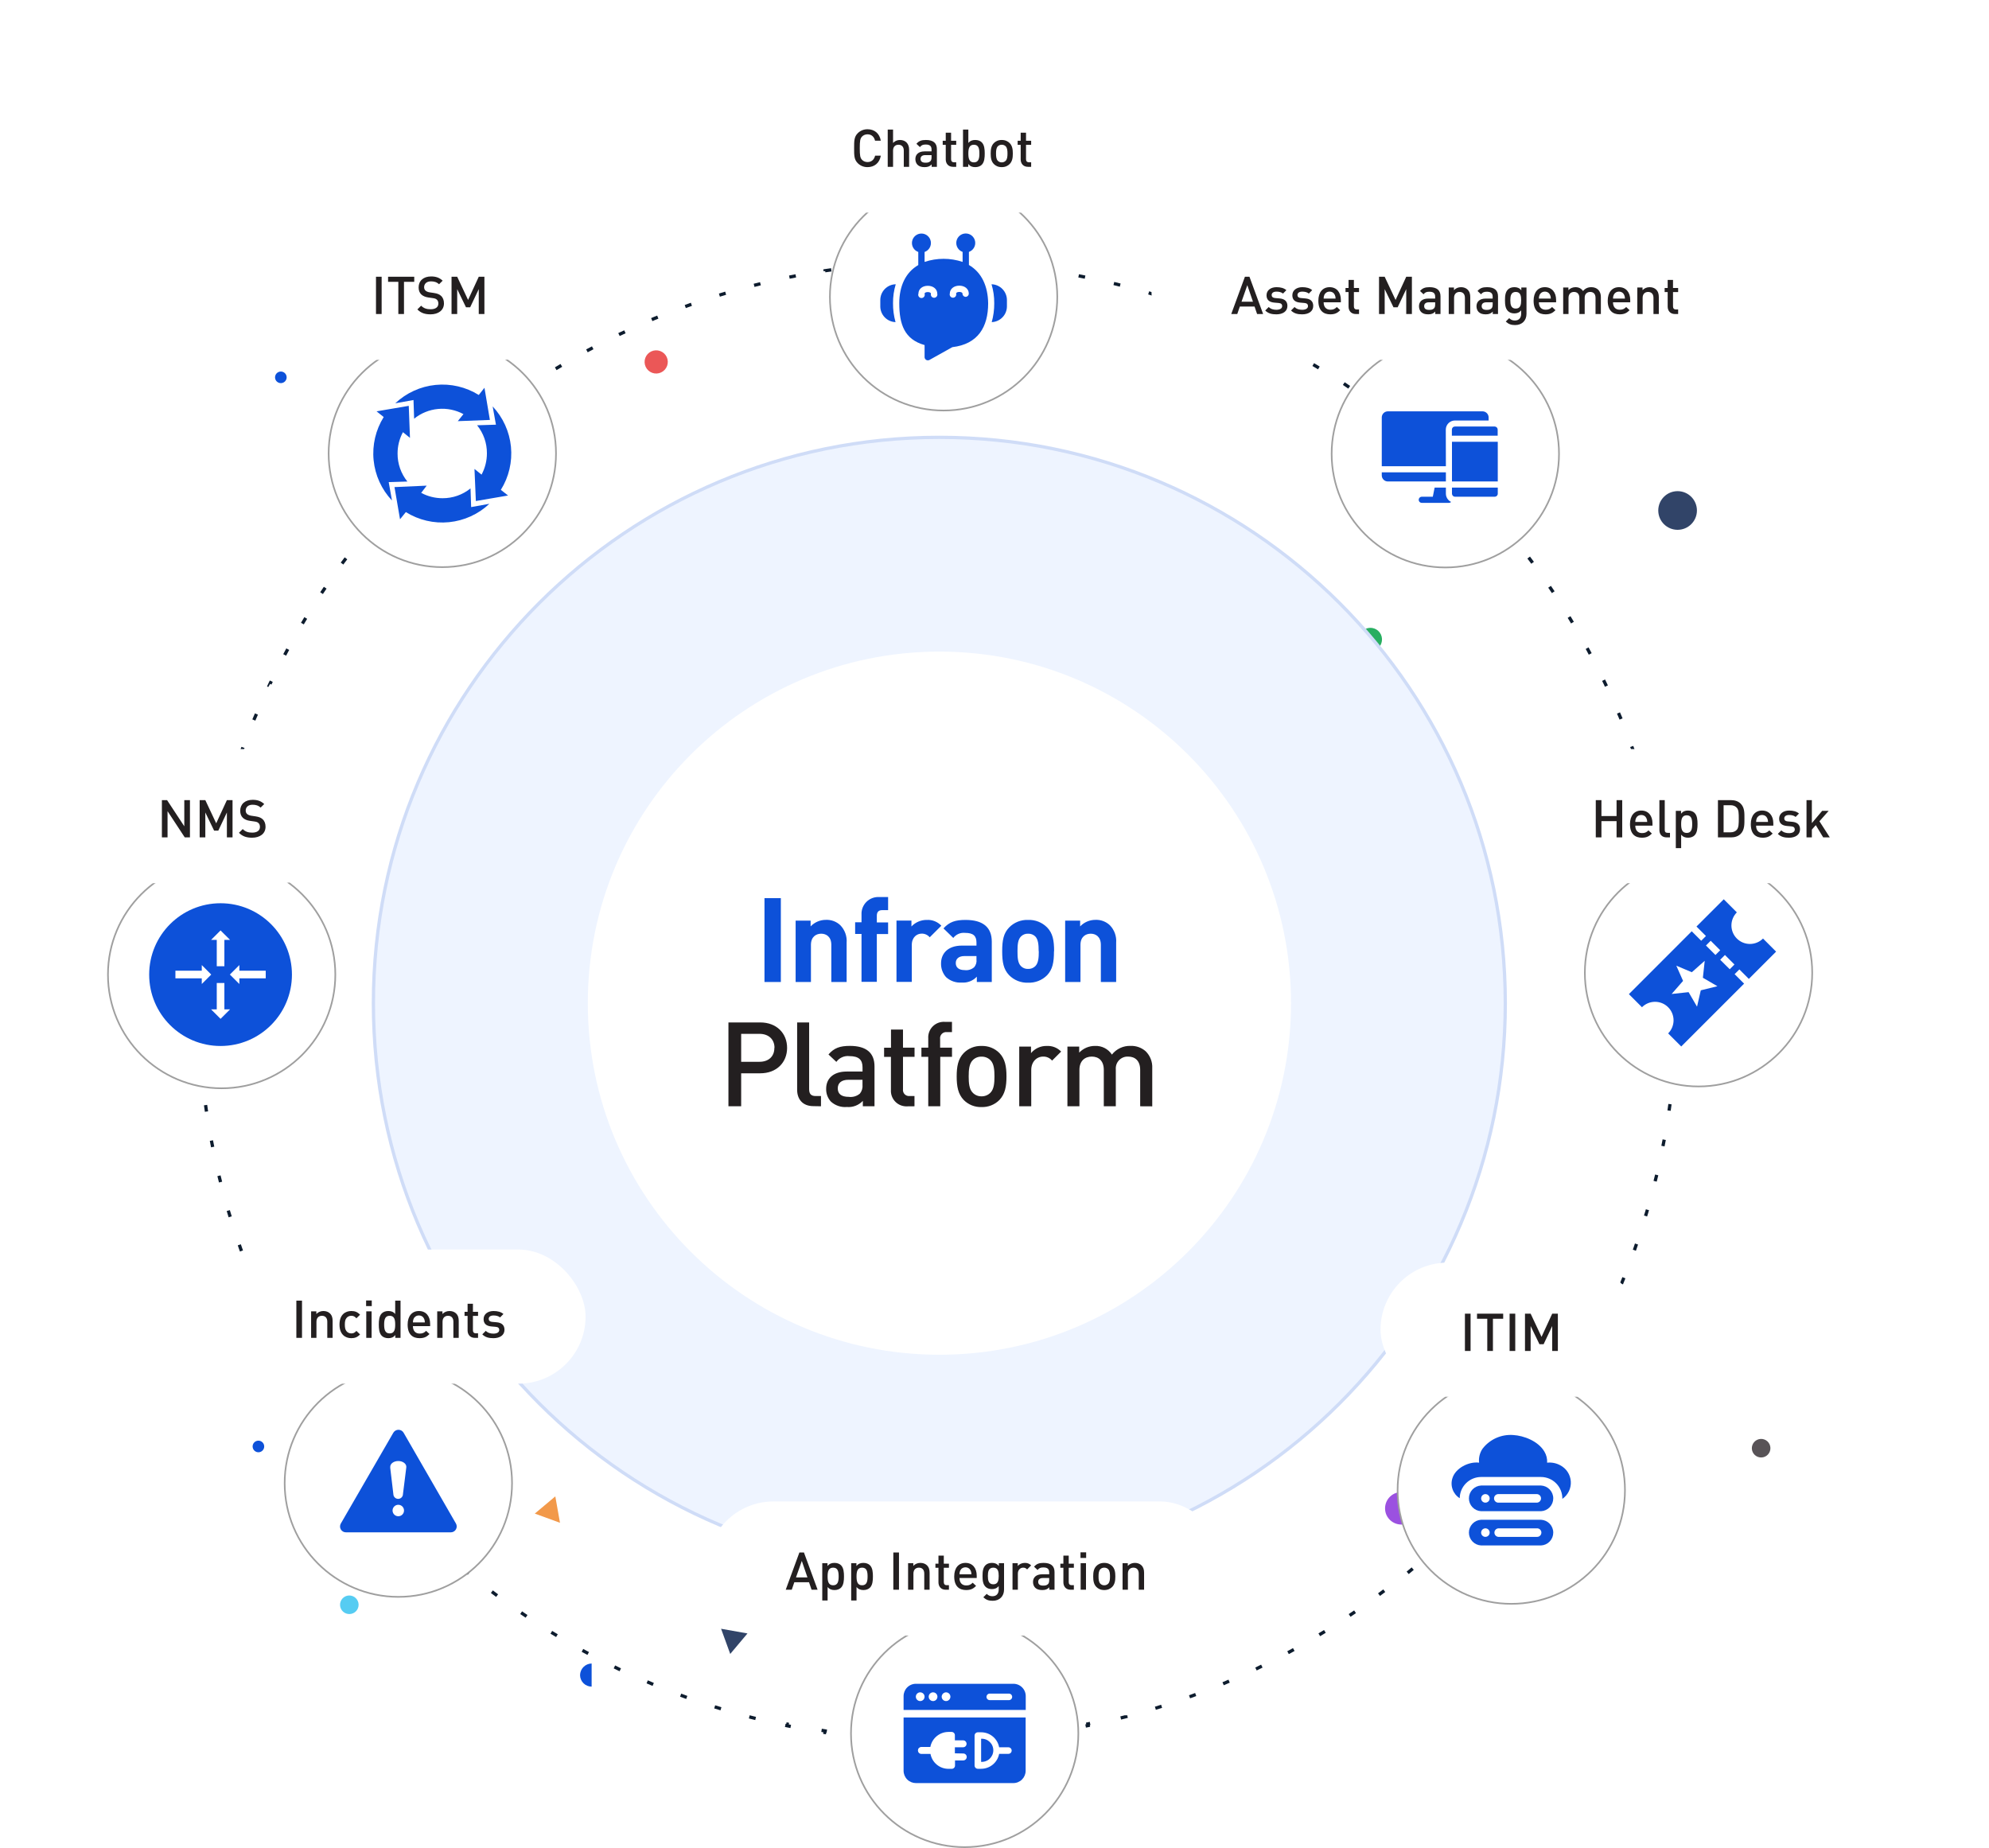 <svg width="608" height="565" viewBox="0 0 608 565" fill="none" xmlns="http://www.w3.org/2000/svg">
<path d="M147.09 164.97C147.773 164.652 148.554 164.618 149.263 164.875C149.971 165.132 150.549 165.658 150.87 166.34C151.184 167.025 151.216 167.806 150.957 168.514C150.699 169.222 150.172 169.799 149.49 170.12C148.812 170.428 148.039 170.457 147.34 170.201C146.64 169.944 146.069 169.423 145.75 168.75C145.428 168.071 145.388 167.292 145.639 166.583C145.89 165.875 146.412 165.294 147.09 164.97Z" fill="#0D51D9"/>
<path d="M417.41 192.26C418.263 191.865 419.238 191.824 420.121 192.146C421.004 192.469 421.723 193.128 422.12 193.98C422.318 194.402 422.43 194.858 422.451 195.323C422.472 195.788 422.401 196.252 422.242 196.69C422.083 197.127 421.84 197.529 421.525 197.872C421.211 198.216 420.832 198.493 420.41 198.69C419.558 199.089 418.581 199.133 417.696 198.813C416.811 198.492 416.09 197.833 415.69 196.98C415.493 196.557 415.381 196.1 415.361 195.634C415.34 195.167 415.412 194.702 415.572 194.264C415.732 193.825 415.976 193.423 416.292 193.079C416.607 192.735 416.987 192.457 417.41 192.26Z" fill="#27AE60"/>
<path d="M363.75 432.59C364.434 432.272 365.215 432.238 365.923 432.495C366.632 432.752 367.209 433.278 367.53 433.96C367.847 434.643 367.879 435.424 367.621 436.131C367.362 436.837 366.833 437.413 366.15 437.73C365.813 437.888 365.448 437.979 365.075 437.995C364.703 438.012 364.331 437.956 363.981 437.828C363.63 437.701 363.309 437.506 363.034 437.254C362.759 437.002 362.537 436.698 362.38 436.36C362.063 435.678 362.029 434.898 362.286 434.192C362.543 433.485 363.069 432.909 363.75 432.59Z" fill="#EB5757"/>
<path d="M252.86 449.04C254.056 448.489 255.42 448.432 256.658 448.882C257.895 449.331 258.906 450.25 259.47 451.44C260.017 452.636 260.07 453.999 259.619 455.235C259.168 456.47 258.249 457.478 257.06 458.04C255.865 458.588 254.503 458.643 253.267 458.194C252.032 457.745 251.024 456.827 250.46 455.64C249.912 454.445 249.857 453.083 250.306 451.848C250.755 450.613 251.672 449.604 252.86 449.04Z" fill="#6FCF97"/>
<path d="M327.13 169.31C329.091 169.31 330.68 167.721 330.68 165.76C330.68 163.799 329.091 162.21 327.13 162.21C325.169 162.21 323.58 163.799 323.58 165.76C323.58 167.721 325.169 169.31 327.13 169.31Z" fill="#2F80ED"/>
<path d="M199.08 107.43C199.933 107.031 200.909 106.987 201.794 107.308C202.679 107.628 203.401 108.287 203.8 109.14C203.997 109.563 204.109 110.02 204.13 110.486C204.15 110.953 204.078 111.418 203.918 111.857C203.759 112.295 203.514 112.697 203.199 113.041C202.883 113.385 202.503 113.663 202.08 113.86C201.658 114.057 201.201 114.169 200.736 114.189C200.27 114.209 199.806 114.137 199.368 113.978C198.93 113.818 198.529 113.573 198.186 113.258C197.843 112.943 197.566 112.563 197.37 112.14C196.974 111.288 196.932 110.315 197.252 109.432C197.573 108.549 198.23 107.829 199.08 107.43Z" fill="#EB5757"/>
<path d="M85.1 113.75C85.311 113.651 85.54 113.594 85.773 113.584C86.007 113.573 86.24 113.609 86.459 113.689C86.678 113.769 86.88 113.891 87.052 114.049C87.223 114.207 87.362 114.398 87.46 114.61C87.657 115.036 87.678 115.522 87.516 115.963C87.355 116.404 87.026 116.762 86.6 116.96C86.174 117.158 85.687 117.181 85.245 117.021C84.803 116.862 84.442 116.534 84.24 116.11C84.042 115.683 84.022 115.195 84.183 114.752C84.344 114.31 84.674 113.95 85.1 113.75Z" fill="#0D51D9"/>
<path d="M416.81 75.75C418.006 75.203 419.37 75.149 420.605 75.6C421.84 76.051 422.848 76.971 423.41 78.16C423.958 79.355 424.013 80.717 423.564 81.952C423.115 83.187 422.197 84.196 421.01 84.76C419.813 85.31 418.447 85.365 417.21 84.914C415.972 84.463 414.962 83.541 414.4 82.35C413.853 81.154 413.8 79.791 414.251 78.555C414.702 77.32 415.621 76.312 416.81 75.75Z" fill="#314468"/>
<path d="M78.24 440.59C78.667 440.392 79.155 440.372 79.597 440.533C80.04 440.694 80.4 441.024 80.6 441.45C80.797 441.877 80.818 442.365 80.657 442.808C80.496 443.25 80.166 443.61 79.74 443.81C79.314 444.008 78.827 444.028 78.387 443.867C77.946 443.705 77.587 443.376 77.39 442.95C77.29 442.739 77.233 442.511 77.222 442.278C77.211 442.046 77.246 441.813 77.324 441.594C77.403 441.374 77.525 441.173 77.682 441.001C77.839 440.828 78.029 440.689 78.24 440.59Z" fill="#0D51D9"/>
<path d="M104.21 491.8C103.892 491.117 103.858 490.336 104.115 489.627C104.372 488.919 104.898 488.341 105.58 488.02C106.263 487.703 107.044 487.671 107.751 487.93C108.458 488.188 109.033 488.717 109.35 489.4C109.508 489.737 109.599 490.103 109.616 490.475C109.632 490.847 109.576 491.219 109.448 491.57C109.321 491.92 109.126 492.242 108.874 492.516C108.622 492.791 108.318 493.013 107.98 493.17C107.298 493.487 106.519 493.521 105.812 493.264C105.105 493.008 104.529 492.481 104.21 491.8Z" fill="#56CCF2"/>
<path d="M537.149 440.16C537.487 440.002 537.852 439.911 538.224 439.894C538.597 439.878 538.969 439.935 539.319 440.062C539.669 440.189 539.991 440.384 540.266 440.636C540.54 440.888 540.762 441.192 540.919 441.53C541.237 442.212 541.27 442.992 541.014 443.698C540.757 444.405 540.23 444.981 539.549 445.3C538.866 445.618 538.085 445.652 537.376 445.395C536.668 445.138 536.09 444.612 535.769 443.93C535.453 443.247 535.42 442.466 535.679 441.759C535.938 441.053 536.467 440.477 537.149 440.16Z" fill="#585357"/>
<path d="M426.25 456.61C427.444 456.062 428.807 456.007 430.042 456.456C431.277 456.905 432.286 457.823 432.85 459.01C433.397 460.205 433.453 461.567 433.004 462.802C432.554 464.038 431.637 465.046 430.45 465.61C429.254 466.161 427.889 466.218 426.652 465.768C425.414 465.319 424.404 464.4 423.84 463.21C423.293 462.014 423.239 460.651 423.69 459.415C424.141 458.18 425.061 457.172 426.25 456.61Z" fill="#9B51E0"/>
<path d="M169.749 457.46L171.179 465.53L163.479 462.72L169.749 457.46Z" fill="#F2994A"/>
<path d="M220.42 497.93L228.49 499.36L223.22 505.63L220.42 497.93Z" fill="#314468"/>
<path d="M512.809 161.97C516.073 161.97 518.719 159.324 518.719 156.06C518.719 152.796 516.073 150.15 512.809 150.15C509.545 150.15 506.899 152.796 506.899 156.06C506.899 159.324 509.545 161.97 512.809 161.97Z" fill="#314468"/>
<path d="M297.48 531.95C294.22 532.1 290.93 532.19 287.63 532.2V531.75H285.63V532.25C282.33 532.25 279.04 532.15 275.78 532V531.5L273.78 531.4V531.9C270.48 531.71 267.2 531.46 263.95 531.13V530.64L261.95 530.43V530.93C258.67 530.57 255.41 530.15 252.18 529.65L252.25 529.16L250.3 528.85L250.22 529.35C246.973 528.817 243.743 528.22 240.53 527.56L240.63 527.07L238.7 526.66L238.59 527.15C235.37 526.46 232.18 525.69 229.01 524.86L229.13 524.37L227.23 523.87L227.1 524.35C223.92 523.477 220.767 522.543 217.64 521.55L217.8 521.08L215.92 520.47L215.76 520.94C212.64 519.913 209.543 518.817 206.47 517.65L206.65 517.18L204.81 516.48L204.63 516.94C201.563 515.753 198.527 514.497 195.52 513.17L195.72 512.71L193.92 511.91L193.72 512.36C190.72 511.027 187.753 509.61 184.82 508.11L185.05 507.66L183.29 506.77L183.06 507.21C180.14 505.697 177.253 504.127 174.4 502.5L174.65 502.07L172.95 501.07L172.7 501.5C169.847 499.84 167.043 498.12 164.29 496.34L164.56 495.92L162.91 494.85L162.64 495.27C159.893 493.457 157.187 491.59 154.52 489.67L154.81 489.27L153.22 488.11L152.92 488.51C150.253 486.57 147.647 484.57 145.1 482.51L145.42 482.13L143.89 480.89L143.57 481.27C141.03 479.19 138.533 477.053 136.08 474.86L136.41 474.49C135.92 474.06 135.41 473.62 134.95 473.17L134.61 473.54C132.177 471.327 129.793 469.067 127.46 466.76L127.81 466.4L126.42 465.01L126.06 465.36C123.747 463.033 121.483 460.65 119.27 458.21L119.64 457.87C119.2 457.39 118.76 456.87 118.33 456.41L117.95 456.74C115.763 454.287 113.63 451.79 111.55 449.25L111.93 448.93L110.75 447.35L110.36 447.67C108.31 445.1 106.3 442.5 104.36 439.85L104.76 439.55L103.6 437.96L103.19 438.25C101.27 435.583 99.407 432.877 97.6 430.13L98.02 429.86C97.66 429.31 97.3 428.76 96.95 428.21L96.53 428.48C94.75 425.72 93.03 422.917 91.37 420.07L91.8 419.82L91.04 418.51L90.81 418.12L90.38 418.37C88.747 415.517 87.177 412.63 85.67 409.71L86.11 409.48L85.21 407.72L84.77 407.95C83.29 405.017 81.873 402.05 80.52 399.05L80.97 398.85L80.17 397.05L79.71 397.25C78.376 394.25 77.12 391.213 75.94 388.14L76.4 387.96C76.16 387.35 75.93 386.74 75.7 386.12L75.23 386.3C74.07 383.233 72.973 380.133 71.94 377L72.41 376.85C72.21 376.22 72 375.6 71.8 374.97L71.33 375.13C70.33 372.003 69.397 368.85 68.53 365.67L69.01 365.54L68.5 363.64L68.02 363.76C67.19 360.59 66.42 357.4 65.73 354.17L66.22 354.07C66.08 353.43 65.94 352.78 65.81 352.14L65.32 352.24C64.65 349.03 64.06 345.8 63.53 342.55L64.03 342.47C63.92 341.82 63.82 341.17 63.72 340.47L63.22 340.54C62.733 337.313 62.31 334.057 61.95 330.77L62.45 330.71L62.24 328.71L61.75 328.76C61.42 325.51 61.17 322.23 60.98 318.93H61.48C61.48 318.27 61.41 317.62 61.38 316.93H60.88C60.73 313.66 60.64 310.38 60.63 307.07H61.13V305.07H60.63C60.63 301.77 60.73 298.48 60.88 295.21H61.38C61.38 294.55 61.45 293.9 61.48 293.21H60.98C61.17 289.92 61.42 286.64 61.75 283.38H62.24L62.45 281.38H61.95C62.31 278.1 62.733 274.843 63.22 271.61L63.72 271.68C63.82 271.03 63.92 270.38 64.03 269.73L63.53 269.65C64.06 266.4 64.65 263.16 65.32 259.96L65.81 260.06C65.94 259.41 66.08 258.77 66.22 258.13L65.73 258.02C66.42 254.8 67.19 251.6 68.02 248.43L68.5 248.56L69.01 246.66L68.53 246.53C69.397 243.35 70.33 240.197 71.33 237.07L71.8 237.22L72.41 235.35L71.94 235.19C72.966 232.063 74.063 228.967 75.23 225.9L75.7 226.08C75.93 225.46 76.16 224.85 76.4 224.24L75.94 224.06C77.147 221.127 78.417 218.16 79.75 215.16L80.21 215.36L81.01 213.56L80.56 213.36C81.893 210.347 83.31 207.38 84.81 204.46L85.26 204.68L86.15 202.93L85.71 202.7C87.216 199.78 88.787 196.893 90.42 194.04L90.85 194.29L91.85 192.59L91.42 192.33C93.08 189.49 94.8 186.69 96.58 183.93L97 184.2C97.35 183.65 97.71 183.1 98.07 182.55L97.65 182.28C99.463 179.533 101.327 176.823 103.24 174.15L103.65 174.45L104.75 172.86L104.35 172.56C106.29 169.91 108.3 167.3 110.35 164.74L110.74 165.05L111.98 163.53L111.6 163.21C113.68 160.657 115.813 158.157 118 155.71L118.38 156.05L119.75 154.58L119.38 154.25C121.6 151.81 123.863 149.427 126.17 147.1L126.53 147.45C126.99 146.98 127.45 146.52 127.92 146.06L127.53 145.75C129.863 143.437 132.247 141.173 134.68 138.96L135.02 139.33L136.48 138.01L136.15 137.64C138.597 135.453 141.093 133.317 143.64 131.23L143.96 131.62L145.49 130.38L145.17 129.99C147.73 127.93 150.337 125.93 152.99 123.99L153.29 124.4L154.88 123.24L154.59 122.83C157.257 120.91 159.963 119.047 162.71 117.24L162.98 117.66L164.63 116.58L164.36 116.16C167.12 114.39 169.92 112.66 172.77 111L173.02 111.44C173.58 111.1 174.15 110.78 174.72 110.44L174.47 110.01C177.323 108.37 180.21 106.797 183.13 105.29L183.36 105.74L185.12 104.84L184.89 104.4C187.823 102.92 190.79 101.503 193.79 100.15L193.99 100.6L195.75 99.75L195.55 99.29C198.55 97.957 201.587 96.697 204.66 95.51L204.84 95.98L206.68 95.27L206.5 94.81C209.573 93.637 212.67 92.54 215.79 91.52L215.95 91.99L217.83 91.38L217.67 90.91C220.797 89.91 223.95 88.977 227.13 88.11L227.26 88.59L229.16 88.08L229.04 87.6C232.207 86.767 235.4 86 238.62 85.3L238.75 85.75L240.68 85.34L240.58 84.86C243.79 84.19 247.02 83.6 250.27 83.07L250.35 83.56L252.3 83.26L252.23 82.76C255.46 82.27 258.72 81.84 262 81.49V81.99L264 81.78V81.28C267.25 80.96 270.53 80.7 273.83 80.52V81.02L275.83 80.92V80.42C279.09 80.26 282.38 80.18 285.68 80.17V80.75H287.68V80.25C290.98 80.25 294.27 80.34 297.53 80.5V81L299.53 81.1V80.6C302.82 80.78 306.1 81.04 309.35 81.36V81.86L311.35 82.07L311.4 81.57C314.68 81.92 317.94 82.35 321.17 82.84L321.1 83.34L323.05 83.64L323.13 83.15C326.38 83.68 329.62 84.27 332.82 84.94L332.72 85.42L334.65 85.83L334.76 85.34C337.98 86.04 341.18 86.81 344.34 87.64L344.22 88.12L346.12 88.63L346.25 88.15C349.43 89.01 352.583 89.943 355.71 90.95L355.56 91.42L357.43 92.03L357.59 91.56C360.71 92.587 363.807 93.683 366.88 94.85L366.7 95.31L368.54 96.02L368.72 95.55C371.787 96.75 374.823 98.01 377.83 99.33L377.63 99.79L379.43 100.59L379.63 100.14C382.63 101.473 385.597 102.89 388.53 104.39L388.3 104.83L390.06 105.73L390.29 105.28C393.21 106.787 396.097 108.36 398.95 110L398.7 110.43C399.27 110.76 399.84 111.08 400.4 111.43L400.66 110.99C403.5 112.65 406.3 114.38 409.06 116.15L408.79 116.57L410.44 117.65L410.71 117.23C413.463 119.043 416.17 120.907 418.83 122.82L418.54 123.23L420.13 124.39L420.43 123.98C423.097 125.927 425.703 127.927 428.25 129.98L427.93 130.37C428.45 130.78 428.93 131.2 429.46 131.61L429.78 131.22C432.32 133.307 434.82 135.443 437.28 137.63L436.94 138L438.4 139.32L438.74 138.95C441.073 141.137 443.41 143.403 445.75 145.75L445.4 146.11C445.87 146.57 446.33 147.03 446.79 147.5L447.15 147.15C449.463 149.483 451.727 151.867 453.94 154.3L453.57 154.63L454.88 156.1L455.26 155.76C457.447 158.207 459.583 160.707 461.67 163.26L461.28 163.58L462.52 165.1L462.91 164.79C464.97 167.35 466.97 169.957 468.91 172.61L468.5 172.91L469.66 174.5L470.07 174.2C471.99 176.867 473.853 179.577 475.66 182.33L475.24 182.6C475.6 183.15 475.96 183.7 476.31 184.25L476.73 183.98C478.51 186.74 480.23 189.54 481.89 192.38L481.46 192.64L482.46 194.34L482.89 194.09C484.517 196.943 486.09 199.83 487.61 202.75L487.16 202.98L488.06 204.73L488.5 204.51C489.98 207.437 491.397 210.403 492.75 213.41L492.3 213.61L493.1 215.41L493.56 215.21C494.893 218.21 496.15 221.247 497.33 224.32L496.87 224.5C497.11 225.11 497.34 225.72 497.57 226.34L498.04 226.16C499.2 229.227 500.297 232.323 501.33 235.45L500.86 235.61L501.47 237.48L501.94 237.33C502.94 240.45 503.873 243.603 504.74 246.79L504.26 246.92L504.75 248.75L505.23 248.62C506.06 251.79 506.83 254.99 507.52 258.21L507.04 258.32C507.17 258.96 507.31 259.6 507.44 260.25L507.93 260.15C508.6 263.35 509.19 266.59 509.72 269.84L509.23 269.92L509.53 271.87L510.03 271.8C510.52 275.03 510.95 278.29 511.3 281.57H510.8L511.01 283.57H511.5C511.83 286.83 512.08 290.11 512.27 293.4H511.77C511.77 294.06 511.84 294.71 511.87 295.4H512.37C512.52 298.67 512.61 301.96 512.62 305.26H512.12C512.12 305.59 512.12 305.92 512.12 306.26C512.12 306.6 512.12 306.92 512.12 307.26H512.62C512.62 310.57 512.52 313.85 512.37 317.12H511.87C511.87 317.78 511.81 318.43 511.77 319.12H512.27C512.08 322.42 511.83 325.7 511.5 328.95L511.01 328.9L510.8 330.9L511.3 330.96C510.95 334.24 510.52 337.5 510.03 340.73L509.53 340.66L509.23 342.66L509.72 342.74C509.19 345.99 508.6 349.22 507.93 352.43L507.44 352.33C507.31 352.97 507.17 353.62 507.04 354.26L507.52 354.36C506.83 357.59 506.06 360.78 505.23 363.95L504.75 363.83L504.24 365.73L504.72 365.86C503.847 369.04 502.913 372.193 501.92 375.32L501.45 375.16C501.25 375.79 501.04 376.41 500.84 377.04L501.31 377.19C500.283 380.317 499.187 383.417 498.02 386.49L497.55 386.31C497.32 386.93 497.09 387.54 496.85 388.15L497.31 388.33C496.117 391.403 494.86 394.44 493.54 397.44L493.08 397.24L492.28 399.04L492.73 399.24C491.397 402.24 489.98 405.207 488.48 408.14L488.04 407.91L487.14 409.67L487.59 409.9C486.077 412.82 484.503 415.707 482.87 418.56L482.44 418.31L481.44 420.01L481.87 420.26C480.21 423.113 478.49 425.917 476.71 428.67L476.29 428.4C475.94 428.95 475.58 429.5 475.22 430.05L475.64 430.32C473.833 433.073 471.97 435.78 470.05 438.44L469.64 438.15L468.48 439.74L468.89 440.04C466.937 442.707 464.937 445.313 462.89 447.86L462.5 447.54L461.26 449.07L461.65 449.39C459.557 451.93 457.42 454.427 455.24 456.88L454.86 456.55C454.43 457.04 453.99 457.55 453.55 458.01L453.92 458.35C451.713 460.777 449.45 463.16 447.13 465.5L446.77 465.15L445.38 466.54L445.73 466.9C443.397 469.207 441.013 471.467 438.58 473.68L438.24 473.31C437.76 473.76 437.24 474.2 436.78 474.63L437.12 475C434.66 477.193 432.16 479.33 429.62 481.41L429.3 481.03L427.75 482.08L428.07 482.46C425.51 484.52 422.903 486.52 420.25 488.46L419.95 488.06L418.36 489.22L418.65 489.62C415.983 491.547 413.277 493.413 410.53 495.22L410.26 494.8L408.61 495.87L408.88 496.29C406.12 498.07 403.32 499.79 400.48 501.45L400.22 501.02L398.52 502.02L398.77 502.45C395.917 504.077 393.03 505.647 390.11 507.16L389.88 506.72L388.12 507.61L388.35 508.06C385.423 509.54 382.457 510.957 379.45 512.31L379.25 511.86L377.45 512.66L377.65 513.12C374.65 514.453 371.613 515.71 368.54 516.89L368.36 516.43L366.52 517.13L366.7 517.6C363.627 518.76 360.53 519.857 357.41 520.89L357.25 520.42L355.38 521.03L355.53 521.5C352.41 522.5 349.257 523.433 346.07 524.3L345.94 523.82L344.04 524.32L344.16 524.81C341 525.64 337.8 526.41 334.58 527.1L334.47 526.61L332.54 527.02L332.64 527.51C329.44 528.17 326.2 528.77 322.95 529.3L322.87 528.8L320.92 529.11L320.99 529.6C317.76 530.1 314.5 530.52 311.22 530.88L311.17 530.38L309.17 530.59V531.08C305.92 531.41 302.64 531.66 299.35 531.85V531.35L297.35 531.45L297.48 531.95Z" stroke="#0D1C2E" stroke-dasharray="2 10"/>
<path d="M287.141 479.7C382.686 479.7 460.141 402.245 460.141 306.7C460.141 211.155 382.686 133.7 287.141 133.7C191.595 133.7 114.141 211.155 114.141 306.7C114.141 402.245 191.595 479.7 287.141 479.7Z" fill="#EEF4FF" stroke="#CFDCF7"/>
<path d="M287.16 414.16C346.519 414.16 394.64 366.04 394.64 306.68C394.64 247.32 346.519 199.2 287.16 199.2C227.8 199.2 179.68 247.32 179.68 306.68C179.68 366.04 227.8 414.16 287.16 414.16Z" fill="white"/>
<path d="M238.689 300.2V274.57H233.689V300.2H238.689ZM258.799 300.2V288.2C258.876 287.227 258.745 286.249 258.415 285.33C258.086 284.412 257.566 283.573 256.889 282.87C256.303 282.309 255.609 281.872 254.85 281.587C254.09 281.302 253.28 281.173 252.469 281.21C251.594 281.206 250.727 281.381 249.922 281.725C249.117 282.069 248.391 282.574 247.789 283.21V281.45H243.209V300.2H247.889V288.86C247.889 286.31 249.549 285.44 251.029 285.44C252.509 285.44 254.119 286.31 254.119 288.86V300.2H258.799ZM271.479 285.55V281.99H268.029V279.94C268.029 278.86 268.529 278.24 269.649 278.24H271.479V274.24H268.819C268.096 274.188 267.37 274.29 266.69 274.54C266.009 274.79 265.39 275.182 264.872 275.69C264.355 276.198 263.952 276.81 263.689 277.486C263.426 278.162 263.311 278.886 263.349 279.61V281.95H261.399V285.51H263.349V300.16H268.029V285.55H271.479ZM287.749 283C287.185 282.399 286.496 281.929 285.731 281.624C284.965 281.318 284.142 281.183 283.319 281.23C282.439 281.218 281.565 281.39 280.754 281.735C279.943 282.079 279.213 282.588 278.609 283.23V281.43H274.039V300.18H278.719V288.88C278.719 286.5 280.299 285.42 281.719 285.42C282.191 285.407 282.658 285.501 283.088 285.695C283.518 285.889 283.898 286.178 284.199 286.54L287.749 283ZM303.169 300.2V287.86C303.169 283.46 300.439 281.23 295.169 281.23C292.039 281.23 290.239 281.81 288.399 283.82L291.399 286.74C291.816 286.194 292.366 285.765 292.997 285.494C293.627 285.222 294.317 285.118 294.999 285.19C297.479 285.19 298.489 286.09 298.489 288.14V289.08H294.059C289.709 289.08 287.659 291.53 287.659 294.52C287.616 296.069 288.167 297.575 289.199 298.73C289.845 299.315 290.602 299.762 291.425 300.046C292.249 300.329 293.121 300.443 293.989 300.38C294.844 300.446 295.702 300.318 296.5 300.006C297.298 299.695 298.016 299.207 298.599 298.58V300.2H303.169ZM298.489 293.29C298.544 293.712 298.513 294.141 298.396 294.55C298.279 294.96 298.079 295.341 297.809 295.67C297.411 296.022 296.941 296.285 296.432 296.44C295.923 296.595 295.387 296.64 294.859 296.57C293.019 296.57 292.159 295.7 292.159 294.41C292.159 293.12 293.089 292.28 294.779 292.28H298.489V293.29ZM322.219 290.81C322.219 287.42 321.789 285.3 320.099 283.54C319.342 282.77 318.433 282.167 317.429 281.769C316.425 281.371 315.349 281.188 314.269 281.23C313.195 281.186 312.123 281.369 311.123 281.767C310.124 282.165 309.22 282.769 308.469 283.54C306.779 285.3 306.349 287.42 306.349 290.81C306.349 294.2 306.779 296.35 308.469 298.12C309.222 298.887 310.127 299.489 311.126 299.885C312.125 300.281 313.196 300.463 314.269 300.42C315.348 300.462 316.423 300.279 317.426 299.883C318.43 299.487 319.34 298.887 320.099 298.12C321.749 296.35 322.179 294.23 322.179 290.81H322.219ZM317.539 290.81C317.539 292.75 317.429 294.41 316.459 295.38C316.169 295.658 315.825 295.875 315.449 296.018C315.073 296.16 314.671 296.226 314.269 296.21C313.872 296.229 313.474 296.165 313.102 296.022C312.73 295.879 312.392 295.661 312.109 295.38C311.109 294.38 311.029 292.75 311.029 290.81C311.029 288.87 311.129 287.24 312.109 286.27C312.392 285.989 312.73 285.771 313.102 285.628C313.474 285.485 313.872 285.421 314.269 285.44C314.671 285.424 315.073 285.49 315.449 285.632C315.825 285.775 316.169 285.992 316.459 286.27C317.389 287.24 317.499 288.86 317.499 290.81H317.539ZM341.189 300.2V288.2C341.266 287.227 341.135 286.249 340.805 285.33C340.476 284.412 339.956 283.573 339.279 282.87C338.693 282.309 337.999 281.872 337.24 281.587C336.48 281.302 335.67 281.173 334.859 281.21C333.984 281.206 333.117 281.381 332.312 281.725C331.507 282.069 330.781 282.574 330.179 283.21V281.45H325.599V300.2H330.279V288.86C330.279 286.31 331.939 285.44 333.419 285.44C334.899 285.44 336.509 286.31 336.509 288.86V300.2H341.189Z" fill="#0D51D9"/>
<path d="M240.6 320.35C240.6 315.88 237.39 312.57 232.39 312.57H222.67V338.2H226.56V328.12H232.39C237.39 328.12 240.6 324.81 240.6 320.35ZM236.71 320.35C236.71 323.05 234.87 324.6 232.17 324.6H226.56V316.06H232.17C234.87 316.06 236.75 317.65 236.75 320.35H236.71ZM250.96 338.2V335.07H249.34C247.86 335.07 247.34 334.35 247.34 332.95V312.57H243.67V333.16C243.67 335.86 245.18 338.16 248.67 338.16L250.96 338.2ZM267.32 338.2V326C267.32 321.86 264.8 319.74 259.8 319.74C256.8 319.74 254.98 320.35 253.25 322.36L255.66 324.63C256.108 324.005 256.715 323.512 257.419 323.203C258.123 322.893 258.897 322.778 259.66 322.87C262.5 322.87 263.66 323.98 263.66 326.29V327.58H258.84C254.66 327.58 252.54 329.78 252.54 332.84C252.493 334.284 253.01 335.69 253.98 336.76C254.636 337.36 255.409 337.818 256.251 338.103C257.092 338.389 257.984 338.497 258.87 338.42C259.772 338.497 260.679 338.368 261.524 338.044C262.369 337.72 263.13 337.21 263.75 336.55V338.2H267.32ZM263.65 331.62C263.755 332.589 263.47 333.56 262.86 334.32C262.392 334.717 261.845 335.011 261.256 335.184C260.667 335.356 260.048 335.402 259.44 335.32C257.14 335.32 256.09 334.38 256.09 332.73C256.09 331.08 257.21 330.1 259.37 330.1H263.65V331.62ZM279.54 338.2V335.07H278.03C277.75 335.096 277.468 335.058 277.206 334.959C276.943 334.86 276.706 334.702 276.513 334.497C276.32 334.293 276.177 334.048 276.093 333.78C276.009 333.511 275.988 333.228 276.03 332.95V323.08H279.56V320.28H276.03V314.75H272.36V320.3H270.25V323.1H272.34V333.15C272.292 333.822 272.388 334.497 272.621 335.129C272.854 335.761 273.22 336.336 273.693 336.816C274.166 337.296 274.736 337.669 275.365 337.911C275.994 338.153 276.667 338.259 277.34 338.22L279.54 338.2ZM291.01 323.08V320.28H287.38V317.65C287.338 317.372 287.36 317.088 287.443 316.819C287.527 316.551 287.671 316.305 287.863 316.1C288.056 315.895 288.292 315.736 288.555 315.636C288.818 315.535 289.1 315.496 289.38 315.52H291V312.39H288.75C288.077 312.353 287.403 312.459 286.774 312.703C286.146 312.946 285.576 313.32 285.103 313.801C284.63 314.281 284.264 314.857 284.031 315.49C283.798 316.122 283.702 316.797 283.75 317.47V320.28H281.66V323.08H283.75V338.2H287.42V323.08H291.01ZM307.66 329.08C307.66 326.02 307.23 323.72 305.5 321.92C304.786 321.202 303.932 320.64 302.991 320.268C302.049 319.897 301.041 319.724 300.03 319.76C299.025 319.724 298.023 319.898 297.088 320.27C296.153 320.641 295.306 321.203 294.6 321.92C292.87 323.72 292.44 326.02 292.44 329.08C292.44 332.14 292.87 334.48 294.6 336.28C295.307 336.995 296.155 337.556 297.089 337.928C298.023 338.3 299.025 338.474 300.03 338.44C301.041 338.475 302.049 338.301 302.99 337.929C303.931 337.558 304.785 336.996 305.5 336.28C307.23 334.46 307.66 332.16 307.66 329.06V329.08ZM303.99 329.08C303.99 331.08 303.85 332.97 302.73 334.08C302.375 334.432 301.954 334.709 301.49 334.895C301.026 335.08 300.529 335.171 300.03 335.16C299.536 335.171 299.046 335.081 298.588 334.895C298.131 334.709 297.716 334.432 297.37 334.08C296.25 332.97 296.11 331.08 296.11 329.08C296.11 327.08 296.25 325.19 297.37 324.08C297.718 323.733 298.134 323.46 298.591 323.28C299.049 323.099 299.538 323.014 300.03 323.03C300.528 323.014 301.023 323.099 301.487 323.279C301.951 323.459 302.374 323.732 302.73 324.08C303.85 325.17 303.99 327.08 303.99 329.06V329.08ZM324.37 321.48C323.81 320.898 323.133 320.444 322.382 320.147C321.631 319.85 320.826 319.718 320.02 319.76C319.096 319.73 318.179 319.912 317.336 320.292C316.494 320.672 315.749 321.239 315.16 321.95V319.95H311.56V338.2H315.23V327.12C315.23 324.6 316.88 323.01 318.86 323.01C319.38 322.992 319.898 323.093 320.373 323.306C320.848 323.519 321.268 323.839 321.6 324.24L324.37 321.48ZM352.22 338.22V326.54C352.267 325.589 352.114 324.639 351.769 323.752C351.425 322.864 350.897 322.06 350.22 321.39C348.951 320.27 347.301 319.68 345.61 319.74C344.514 319.699 343.424 319.919 342.43 320.381C341.435 320.844 340.565 321.536 339.89 322.4C339.337 321.55 338.572 320.859 337.671 320.394C336.77 319.93 335.763 319.708 334.75 319.75C333.842 319.739 332.942 319.916 332.106 320.268C331.27 320.621 330.516 321.143 329.89 321.8V319.95H326.29V338.2H329.96V327.08C329.96 324.27 331.69 323.01 333.74 323.01C335.79 323.01 337.41 324.24 337.41 327.08V338.2H341.08V326.9C341.039 326.388 341.109 325.874 341.283 325.391C341.457 324.908 341.732 324.468 342.09 324.1C342.447 323.732 342.88 323.444 343.357 323.256C343.835 323.068 344.347 322.984 344.86 323.01C346.91 323.01 348.53 324.24 348.53 327.08V338.2L352.22 338.22Z" fill="#231F20"/>
<path d="M265.11 78.72C266.297 78.72 267.26 77.757 267.26 76.57C267.26 75.382 266.297 74.42 265.11 74.42C263.923 74.42 262.96 75.382 262.96 76.57C262.96 77.757 263.923 78.72 265.11 78.72Z" stroke="white" stroke-width="2"/>
<path d="M264.49 83.77H273.31" stroke="white" stroke-width="2"/>
<path d="M475.66 184.05C475.285 184.425 475.074 184.934 475.074 185.465C475.074 185.996 475.285 186.505 475.66 186.88C476.036 187.255 476.545 187.466 477.075 187.466C477.606 187.466 478.115 187.255 478.49 186.88L475.66 184.05ZM481.31 181.23L482.72 179.82C482.346 179.447 481.839 179.238 481.31 179.238C480.782 179.238 480.275 179.447 479.9 179.82L481.31 181.23ZM484.13 186.88C484.506 187.255 485.015 187.466 485.545 187.466C486.076 187.466 486.585 187.255 486.96 186.88C487.336 186.505 487.546 185.996 487.546 185.465C487.546 184.934 487.336 184.425 486.96 184.05L484.13 186.88ZM478.49 186.88L482.75 182.65L479.93 179.82L475.69 184.05L478.49 186.88ZM479.9 182.65L484.13 186.88L486.96 184.05L482.75 179.82L479.9 182.65Z" fill="white"/>
<path d="M471.481 199.85C471.856 200.225 472.365 200.436 472.896 200.436C473.426 200.436 473.935 200.225 474.311 199.85C474.686 199.475 474.897 198.966 474.897 198.435C474.897 197.904 474.686 197.395 474.311 197.02L471.481 199.85ZM468.661 194.2L467.251 192.75C467.065 192.936 466.917 193.156 466.817 193.399C466.716 193.642 466.664 193.902 466.664 194.165C466.664 194.428 466.716 194.688 466.817 194.931C466.917 195.174 467.065 195.394 467.251 195.58L468.661 194.2ZM474.311 191.38C474.655 190.999 474.839 190.5 474.826 189.987C474.812 189.474 474.602 188.985 474.238 188.623C473.874 188.26 473.385 188.052 472.872 188.04C472.359 188.028 471.86 188.214 471.481 188.56L474.311 191.38ZM474.311 197.02L470.081 192.75L467.251 195.58L471.481 199.81L474.311 197.02ZM470.081 195.62L474.311 191.38L471.481 188.56L467.251 192.75L470.081 195.62Z" fill="white"/>
<path d="M64.75 199.93L89.38 214.15" stroke="white" stroke-width="2" stroke-dasharray="2 2"/>
<path d="M58.75 251.8C58.564 251.986 58.417 252.206 58.316 252.449C58.216 252.692 58.164 252.952 58.164 253.215C58.164 253.746 58.375 254.255 58.75 254.63C59.126 255.005 59.634 255.216 60.165 255.216C60.696 255.216 61.205 255.005 61.58 254.63L58.75 251.8ZM64.39 248.98L65.81 247.57C65.624 247.384 65.404 247.236 65.161 247.136C64.918 247.035 64.658 246.983 64.395 246.983C64.132 246.983 63.872 247.035 63.629 247.136C63.386 247.236 63.166 247.384 62.98 247.57L64.39 248.98ZM67.21 254.63C67.396 254.816 67.617 254.963 67.859 255.064C68.102 255.164 68.362 255.216 68.625 255.216C68.888 255.216 69.148 255.164 69.391 255.064C69.634 254.963 69.854 254.816 70.04 254.63C70.226 254.444 70.373 254.224 70.474 253.981C70.575 253.738 70.626 253.478 70.626 253.215C70.626 252.952 70.575 252.692 70.474 252.449C70.373 252.206 70.226 251.986 70.04 251.8L67.21 254.63ZM61.58 254.63L65.81 250.4L62.98 247.57L58.75 251.8L61.58 254.63ZM62.98 250.4L67.21 254.63L70.04 251.8L65.81 247.57L62.98 250.4Z" fill="white"/>
<path d="M54.6 267.6C54.787 267.785 55.009 267.932 55.252 268.031C55.496 268.131 55.757 268.181 56.02 268.18C56.284 268.178 56.544 268.125 56.787 268.023C57.029 267.921 57.25 267.772 57.435 267.585C57.62 267.398 57.766 267.176 57.866 266.932C57.965 266.689 58.016 266.428 58.014 266.164C58.013 265.901 57.96 265.641 57.858 265.398C57.756 265.155 57.607 264.935 57.42 264.75L54.6 267.6ZM51.75 261.95L50.33 260.54C50.144 260.726 49.996 260.946 49.896 261.189C49.795 261.432 49.743 261.692 49.743 261.955C49.743 262.218 49.795 262.478 49.896 262.721C49.996 262.964 50.144 263.184 50.33 263.37L51.75 261.95ZM57.39 259.13C57.717 258.747 57.889 258.255 57.869 257.752C57.85 257.249 57.641 256.771 57.285 256.415C56.929 256.059 56.451 255.85 55.948 255.831C55.444 255.811 54.952 255.982 54.57 256.31L57.39 259.13ZM57.39 264.77L53.16 260.54L50.33 263.37L54.57 267.6L57.39 264.77ZM53.16 263.37L57.39 259.13L54.57 256.31L50.33 260.54L53.16 263.37Z" fill="white"/>
<path d="M70.07 271.56C70.279 271.38 70.448 271.159 70.568 270.91C70.687 270.662 70.753 270.391 70.763 270.116C70.772 269.84 70.725 269.566 70.624 269.309C70.522 269.053 70.369 268.821 70.173 268.626C69.978 268.432 69.744 268.281 69.487 268.181C69.23 268.081 68.955 268.036 68.68 268.047C68.404 268.059 68.135 268.127 67.887 268.248C67.639 268.369 67.419 268.54 67.24 268.75L70.07 271.56ZM64.421 274.38L63.011 275.75C63.196 275.936 63.417 276.083 63.66 276.184C63.902 276.285 64.163 276.337 64.425 276.337C64.688 276.337 64.949 276.285 65.191 276.184C65.434 276.083 65.655 275.936 65.841 275.75L64.421 274.38ZM61.611 268.75C61.238 268.371 60.73 268.155 60.198 268.15C59.666 268.146 59.155 268.352 58.776 268.725C58.396 269.098 58.181 269.606 58.176 270.137C58.171 270.669 58.378 271.181 58.751 271.56L61.611 268.75ZM67.24 268.75L63.011 272.99L65.841 275.75L70.07 271.52L67.24 268.75ZM65.841 272.99L61.611 268.75L58.751 271.56L63.011 275.75L65.841 272.99Z" fill="white"/>
<path d="M74.96 261.95H67.3" stroke="white" stroke-width="2" stroke-linecap="round" stroke-linejoin="round"/>
<path d="M64.42 272.94V264.5" stroke="white" stroke-width="2" stroke-linecap="round" stroke-linejoin="round"/>
<path d="M129.231 128.48C129.045 128.666 128.897 128.886 128.797 129.129C128.696 129.372 128.645 129.632 128.645 129.895C128.645 130.158 128.696 130.418 128.797 130.661C128.897 130.904 129.045 131.124 129.231 131.31C129.416 131.496 129.637 131.643 129.88 131.744C130.123 131.844 130.383 131.896 130.646 131.896C130.908 131.896 131.169 131.844 131.411 131.744C131.654 131.643 131.875 131.496 132.061 131.31L129.231 128.48ZM134.881 125.66L136.291 124.25C135.916 123.878 135.409 123.668 134.881 123.668C134.352 123.668 133.845 123.878 133.471 124.25L134.881 125.66ZM137.751 131.31C138.126 131.685 138.635 131.896 139.166 131.896C139.696 131.896 140.205 131.685 140.581 131.31C140.956 130.935 141.167 130.426 141.167 129.895C141.167 129.364 140.956 128.855 140.581 128.48L137.751 131.31ZM132.111 131.31L136.341 127.08L133.521 124.25L129.281 128.48L132.111 131.31ZM133.521 127.08L137.751 131.31L140.581 128.48L136.341 124.25L133.521 127.08Z" fill="white"/>
<path d="M134.88 128.64V135.54" stroke="white" stroke-width="2" stroke-linecap="round" stroke-linejoin="round"/>
<path d="M177.311 512.09C177.316 513.026 177.691 513.923 178.354 514.584C179.017 515.245 179.914 515.617 180.851 515.62V508.55C179.917 508.568 179.027 508.947 178.367 509.607C177.707 510.267 177.328 511.157 177.311 512.09Z" fill="#0D51D9"/>
<path d="M519.21 332.14C538.402 332.14 553.96 316.582 553.96 297.39C553.96 278.198 538.402 262.64 519.21 262.64C500.018 262.64 484.46 278.198 484.46 297.39C484.46 316.582 500.018 332.14 519.21 332.14Z" fill="white" stroke="#9F9F9F" stroke-width="0.5"/>
<path d="M497.92 303.92L501.92 307.92C502.981 306.859 504.42 306.263 505.92 306.263C507.42 306.263 508.859 306.859 509.92 307.92C510.981 308.981 511.577 310.42 511.577 311.92C511.577 313.42 510.981 314.859 509.92 315.92L513.92 319.92L533.14 300.71L530.24 297.81L531.69 296.36L534.59 299.26L542.92 290.92L538.92 286.92C538.395 287.445 537.771 287.862 537.085 288.146C536.398 288.43 535.663 288.577 534.92 288.577C534.177 288.577 533.441 288.43 532.755 288.146C532.069 287.862 531.445 287.445 530.92 286.92C530.395 286.395 529.978 285.771 529.694 285.085C529.409 284.398 529.263 283.663 529.263 282.92C529.263 282.177 529.409 281.441 529.694 280.755C529.978 280.069 530.395 279.445 530.92 278.92L526.92 274.92L518.58 283.25L521.48 286.15L520.03 287.6L517.13 284.7L497.92 303.92ZM512.42 295.22L517.16 297.22L521.1 293.73L520.54 298.91L524.98 301.5L519.9 302.75L518.75 307.75L516.17 303.31L510.99 303.87L514.48 299.87L512.42 295.22ZM521.48 289.05L522.93 287.6L525.83 290.5L524.38 291.95L521.48 289.05ZM525.83 293.41L527.28 291.95L530.19 294.86L528.75 296.31L525.83 293.41Z" fill="#0D51D9"/>
<path d="M461.97 490.31C481.162 490.31 496.72 474.752 496.72 455.56C496.72 436.368 481.162 420.81 461.97 420.81C442.778 420.81 427.22 436.368 427.22 455.56C427.22 474.752 442.778 490.31 461.97 490.31Z" fill="white" stroke="#9F9F9F" stroke-width="0.5"/>
<path d="M471.1 464.61H452.75C451.743 464.661 450.794 465.097 450.1 465.827C449.405 466.558 449.018 467.527 449.018 468.535C449.018 469.543 449.405 470.512 450.1 471.243C450.794 471.974 451.743 472.409 452.75 472.46H471.07C472.076 472.409 473.025 471.974 473.72 471.243C474.414 470.512 474.801 469.543 474.801 468.535C474.801 467.527 474.414 466.558 473.72 465.827C473.025 465.097 472.076 464.661 471.07 464.61H471.1ZM452.75 468.53C452.75 468.271 452.826 468.018 452.97 467.802C453.114 467.587 453.319 467.419 453.558 467.32C453.798 467.221 454.061 467.195 454.315 467.245C454.569 467.296 454.803 467.421 454.986 467.604C455.169 467.787 455.294 468.02 455.344 468.274C455.395 468.529 455.369 468.792 455.27 469.031C455.171 469.271 455.003 469.475 454.787 469.619C454.572 469.763 454.319 469.84 454.06 469.84C453.712 469.84 453.379 469.702 453.133 469.456C452.888 469.211 452.75 468.877 452.75 468.53ZM469.75 469.84H458.01C457.683 469.811 457.379 469.662 457.158 469.42C456.937 469.178 456.814 468.863 456.814 468.535C456.814 468.207 456.937 467.892 457.158 467.65C457.379 467.409 457.683 467.259 458.01 467.23H469.75C469.931 467.214 470.113 467.236 470.285 467.295C470.457 467.353 470.615 467.446 470.749 467.569C470.883 467.692 470.99 467.841 471.063 468.007C471.136 468.174 471.174 468.353 471.174 468.535C471.174 468.717 471.136 468.896 471.063 469.063C470.99 469.229 470.883 469.378 470.749 469.501C470.615 469.624 470.457 469.717 470.285 469.776C470.113 469.834 469.931 469.856 469.75 469.84ZM471.06 454.14H452.75C451.743 454.191 450.794 454.627 450.1 455.357C449.405 456.088 449.018 457.057 449.018 458.065C449.018 459.073 449.405 460.042 450.1 460.773C450.794 461.504 451.743 461.939 452.75 461.99H471.07C472.076 461.939 473.025 461.504 473.72 460.773C474.414 460.042 474.801 459.073 474.801 458.065C474.801 457.057 474.414 456.088 473.72 455.357C473.025 454.627 472.076 454.191 471.07 454.14H471.06ZM452.75 458.07C452.75 457.811 452.826 457.558 452.97 457.342C453.114 457.127 453.319 456.959 453.558 456.86C453.798 456.761 454.061 456.735 454.315 456.785C454.569 456.836 454.803 456.961 454.986 457.144C455.169 457.327 455.294 457.56 455.344 457.814C455.395 458.069 455.369 458.332 455.27 458.571C455.171 458.811 455.003 459.015 454.787 459.159C454.572 459.303 454.319 459.38 454.06 459.38C453.712 459.38 453.379 459.242 453.133 458.996C452.888 458.751 452.75 458.417 452.75 458.07ZM469.75 459.38H458.01C457.662 459.38 457.329 459.242 457.083 458.996C456.838 458.751 456.7 458.417 456.7 458.07C456.7 457.723 456.838 457.389 457.083 457.144C457.329 456.898 457.662 456.76 458.01 456.76H469.75C470.097 456.76 470.43 456.898 470.676 457.144C470.922 457.389 471.06 457.723 471.06 458.07C471.06 458.417 470.922 458.751 470.676 458.996C470.43 459.242 470.097 459.38 469.75 459.38ZM477.58 458.19C477.58 458.19 477.58 458.11 477.58 458.07C477.577 456.336 476.887 454.674 475.661 453.449C474.435 452.223 472.773 451.533 471.04 451.53H452.75C451.025 451.533 449.37 452.216 448.146 453.431C446.921 454.646 446.225 456.295 446.21 458.02C445.203 457.39 444.437 456.441 444.035 455.324C443.632 454.207 443.616 452.987 443.99 451.86C444.92 448.86 448.92 446.74 452.13 447.15C451.962 445.646 452.338 444.131 453.19 442.88C454.28 441.466 455.704 440.344 457.334 439.615C458.964 438.886 460.749 438.571 462.53 438.7C465.8 438.88 470.19 440.55 472.08 443.75C472.702 444.774 472.999 445.963 472.93 447.16C474.313 447.004 475.71 447.28 476.93 447.95C477.847 448.423 478.626 449.125 479.193 449.987C479.759 450.85 480.094 451.843 480.164 452.873C480.235 453.902 480.038 454.932 479.594 455.864C479.15 456.795 478.474 457.597 477.63 458.19H477.58Z" fill="#0D51D9"/>
<path d="M135.21 173.38C154.402 173.38 169.96 157.822 169.96 138.63C169.96 119.438 154.402 103.88 135.21 103.88C116.018 103.88 100.46 119.438 100.46 138.63C100.46 157.822 116.018 173.38 135.21 173.38Z" fill="white" stroke="#9F9F9F" stroke-width="0.5"/>
<path d="M125.32 133.86L123.17 132.12C122.091 134.12 121.528 136.358 121.53 138.63C121.508 141.751 122.568 144.783 124.53 147.21L118.82 147.39L119.82 153.01C116.638 149.633 114.665 145.298 114.207 140.681C113.749 136.064 114.833 131.426 117.29 127.49L115.11 125.75L124.95 124.07L125.32 133.86ZM145.04 143.36L147.2 145.1C148.278 143.1 148.842 140.862 148.84 138.59C148.861 135.469 147.801 132.438 145.84 130.01L151.6 129.83L150.6 124.25C153.772 127.629 155.737 131.962 156.19 136.575C156.642 141.187 155.555 145.819 153.1 149.75L155.3 151.48L145.46 153.17L145.04 143.36ZM139.94 128.75L141.67 126.6C139.298 125.32 136.601 124.77 133.918 125.019C131.235 125.268 128.685 126.305 126.59 128L126.4 122.29L120.83 123.29C124.206 120.107 128.54 118.131 133.157 117.672C137.774 117.212 142.413 118.295 146.35 120.75L148.09 118.55L149.75 128.38L139.94 128.75ZM130.43 148.47L128.75 150.67C130.75 151.749 132.987 152.312 135.26 152.31C138.378 152.332 141.407 151.272 143.83 149.31L144.02 155.02L149.59 154.02C146.212 157.204 141.875 159.179 137.256 159.637C132.637 160.095 127.997 159.009 124.06 156.55L122.28 158.75L120.59 148.91L130.43 148.47Z" fill="#0D51D9"/>
<path d="M288.439 125.5C307.631 125.5 323.189 109.942 323.189 90.75C323.189 71.558 307.631 56 288.439 56C269.248 56 253.689 71.558 253.689 90.75C253.689 109.942 269.248 125.5 288.439 125.5Z" fill="white" stroke="#9F9F9F" stroke-width="0.5"/>
<path d="M303.09 86.9C303.66 88.776 303.939 90.729 303.92 92.69C303.94 94.647 303.681 96.596 303.15 98.48C304.397 98.431 305.577 97.902 306.443 97.004C307.31 96.106 307.796 94.908 307.8 93.66V91.75C307.803 90.487 307.312 89.272 306.432 88.366C305.552 87.46 304.353 86.934 303.09 86.9Z" fill="#0D51D9"/>
<path d="M296.18 81.01V77.01C296.825 76.782 297.369 76.334 297.715 75.744C298.062 75.154 298.189 74.46 298.073 73.786C297.958 73.111 297.607 72.499 297.084 72.058C296.561 71.617 295.899 71.375 295.215 71.375C294.53 71.375 293.868 71.617 293.345 72.058C292.822 72.499 292.472 73.111 292.356 73.786C292.241 74.46 292.367 75.154 292.714 75.744C293.06 76.334 293.604 76.782 294.25 77.01V80.07C290.48 78.803 286.399 78.803 282.63 80.07V77.03C283.275 76.802 283.819 76.354 284.165 75.764C284.512 75.174 284.639 74.48 284.523 73.806C284.408 73.131 284.057 72.519 283.534 72.078C283.011 71.637 282.349 71.395 281.665 71.395C280.98 71.395 280.318 71.637 279.795 72.078C279.272 72.519 278.922 73.131 278.806 73.806C278.691 74.48 278.817 75.174 279.164 75.764C279.51 76.354 280.054 76.802 280.7 77.03V81.03C276.81 83.29 274.89 87.48 274.89 92.71C274.89 99.14 276.47 103.76 282.63 105.49V109.16C282.63 109.425 282.735 109.68 282.923 109.867C283.11 110.055 283.364 110.16 283.63 110.16C283.797 110.161 283.962 110.12 284.11 110.04L291.11 106.13C298.94 105.21 302.06 99.97 302.06 92.74C301.99 87.46 300.07 83.27 296.18 81.01ZM283.6 87.37C285.28 87.37 286.51 88.37 286.51 89.79C286.547 89.937 286.549 90.091 286.518 90.24C286.487 90.389 286.422 90.528 286.328 90.648C286.235 90.768 286.115 90.865 285.978 90.932C285.842 90.998 285.692 91.033 285.54 91.033C285.388 91.033 285.238 90.998 285.101 90.932C284.964 90.865 284.845 90.768 284.751 90.648C284.658 90.528 284.593 90.389 284.561 90.24C284.53 90.091 284.533 89.937 284.57 89.79C284.57 89.12 282.63 89.12 282.63 89.79C282.681 89.942 282.695 90.105 282.671 90.263C282.646 90.422 282.584 90.573 282.489 90.702C282.394 90.832 282.269 90.936 282.125 91.007C281.981 91.078 281.822 91.114 281.661 91.11C281.501 91.107 281.343 91.065 281.202 90.988C281.061 90.91 280.941 90.801 280.852 90.667C280.762 90.534 280.706 90.381 280.689 90.221C280.671 90.061 280.692 89.9 280.75 89.75C280.75 88.39 281.92 87.37 283.6 87.37ZM295.21 90.75C294.944 90.75 294.69 90.645 294.503 90.457C294.315 90.27 294.21 90.015 294.21 89.75C294.21 89.08 292.27 89.08 292.27 89.75C292.31 89.898 292.316 90.054 292.286 90.205C292.256 90.356 292.192 90.498 292.099 90.62C292.006 90.742 291.886 90.841 291.748 90.909C291.61 90.977 291.458 91.012 291.305 91.012C291.151 91.012 290.999 90.977 290.862 90.909C290.724 90.841 290.604 90.742 290.51 90.62C290.417 90.498 290.353 90.356 290.323 90.205C290.294 90.054 290.299 89.898 290.34 89.75C290.34 88.35 291.56 87.33 293.24 87.33C294.92 87.33 296.14 88.33 296.14 89.75C296.14 90.015 296.034 90.27 295.847 90.457C295.659 90.645 295.405 90.75 295.14 90.75H295.21Z" fill="#0D51D9"/>
<path d="M269.09 91.75V93.69C269.099 94.935 269.589 96.128 270.458 97.021C271.326 97.913 272.505 98.436 273.75 98.48C273.219 96.596 272.96 94.647 272.98 92.69C272.96 90.729 273.24 88.776 273.81 86.9C272.545 86.929 271.341 87.453 270.458 88.36C269.576 89.267 269.084 90.484 269.09 91.75Z" fill="#0D51D9"/>
<path d="M441.811 173.48C461.002 173.48 476.561 157.922 476.561 138.73C476.561 119.538 461.002 103.98 441.811 103.98C422.619 103.98 407.061 119.538 407.061 138.73C407.061 157.922 422.619 173.48 441.811 173.48Z" fill="white" stroke="#9F9F9F" stroke-width="0.5"/>
<path d="M441.981 142.53H422.381V127.59C422.386 127.1 422.584 126.632 422.933 126.288C423.281 125.943 423.751 125.75 424.241 125.75H453.181C453.674 125.75 454.147 125.946 454.496 126.295C454.845 126.644 455.041 127.117 455.041 127.61V128.55H444.751C444.008 128.55 443.296 128.845 442.771 129.37C442.246 129.895 441.951 130.607 441.951 131.35L441.981 142.53ZM441.981 144.39H422.381V145.33C422.381 145.574 422.429 145.816 422.522 146.042C422.616 146.267 422.753 146.473 422.926 146.645C423.098 146.818 423.303 146.955 423.529 147.048C423.755 147.142 423.997 147.19 424.241 147.19H441.981V144.39ZM442.141 151.86C442.037 151.561 441.983 151.247 441.981 150.93V149.06H438.541L437.981 151.86H434.511C434.28 151.884 434.065 151.993 433.91 152.165C433.754 152.338 433.668 152.562 433.668 152.795C433.668 153.028 433.754 153.252 433.91 153.425C434.065 153.597 434.28 153.706 434.511 153.73H442.911C443.034 153.729 443.156 153.704 443.269 153.656C443.382 153.608 443.485 153.538 443.571 153.45C442.905 153.127 442.391 152.557 442.141 151.86ZM456.911 130.39H444.751C444.502 130.39 444.262 130.489 444.086 130.665C443.91 130.842 443.811 131.081 443.811 131.33V133.19H457.811V131.33C457.811 131.087 457.718 130.854 457.55 130.679C457.382 130.504 457.153 130.4 456.911 130.39ZM443.841 147.19H457.841V135.06H443.841V147.19ZM443.841 150.93C443.843 151.178 443.944 151.414 444.12 151.588C444.296 151.762 444.533 151.86 444.781 151.86H456.911C457.033 151.86 457.154 151.836 457.267 151.789C457.38 151.742 457.482 151.674 457.568 151.588C457.655 151.501 457.723 151.399 457.77 151.286C457.817 151.173 457.841 151.052 457.841 150.93V149.06H443.841V150.93Z" fill="#0D51D9"/>
<path d="M121.77 488.18C140.961 488.18 156.52 472.622 156.52 453.43C156.52 434.238 140.961 418.68 121.77 418.68C102.578 418.68 87.019 434.238 87.019 453.43C87.019 472.622 102.578 488.18 121.77 488.18Z" fill="white" stroke="#9F9F9F" stroke-width="0.5"/>
<path d="M139.369 465.75L123.369 437.99C123.208 437.719 122.979 437.494 122.705 437.337C122.43 437.181 122.12 437.099 121.804 437.099C121.489 437.099 121.178 437.181 120.904 437.337C120.629 437.494 120.4 437.719 120.239 437.99L104.189 465.75C104.027 466.025 103.941 466.338 103.94 466.657C103.94 466.976 104.024 467.289 104.186 467.565C104.347 467.84 104.578 468.067 104.857 468.223C105.135 468.379 105.45 468.457 105.769 468.45H137.859C138.171 468.442 138.475 468.352 138.742 468.191C139.009 468.03 139.23 467.802 139.382 467.529C139.534 467.257 139.613 466.95 139.611 466.638C139.609 466.326 139.525 466.02 139.369 465.75ZM121.749 463.53C121.404 463.53 121.067 463.428 120.78 463.237C120.493 463.046 120.269 462.775 120.136 462.457C120.002 462.138 119.966 461.788 120.031 461.45C120.096 461.111 120.26 460.799 120.502 460.553C120.743 460.307 121.052 460.138 121.39 460.067C121.727 459.997 122.078 460.027 122.398 460.155C122.719 460.283 122.994 460.502 123.19 460.786C123.386 461.07 123.493 461.405 123.499 461.75C123.505 461.983 123.463 462.214 123.378 462.431C123.292 462.647 123.164 462.844 123 463.01C122.837 463.176 122.643 463.307 122.428 463.397C122.213 463.486 121.982 463.531 121.749 463.53ZM124.179 448.75L123.179 456.75C123.179 457.14 123.024 457.514 122.749 457.79C122.473 458.065 122.099 458.22 121.709 458.22C121.319 458.22 120.945 458.065 120.67 457.79C120.394 457.514 120.239 457.14 120.239 456.75L119.289 448.75V448.43C119.289 447.43 120.399 446.65 121.749 446.65C123.099 446.65 124.209 447.44 124.209 448.43L124.179 448.75Z" fill="#0D51D9"/>
<path d="M67.75 332.7C86.942 332.7 102.5 317.142 102.5 297.95C102.5 278.758 86.942 263.2 67.75 263.2C48.558 263.2 33 278.758 33 297.95C33 317.142 48.558 332.7 67.75 332.7Z" fill="white" stroke="#9F9F9F" stroke-width="0.5"/>
<path d="M67.42 319.77C79.471 319.77 89.24 310.001 89.24 297.95C89.24 285.899 79.471 276.13 67.42 276.13C55.369 276.13 45.6 285.899 45.6 297.95C45.6 310.001 55.369 319.77 67.42 319.77Z" fill="#0D51D9"/>
<path d="M64.57 297.93L61.68 295.03V296.76H53.62V299.09H61.68V300.82L64.57 297.93Z" fill="white"/>
<path d="M70.269 297.93L73.169 300.82V299.09H81.23V296.76H73.169V295.03L70.269 297.93Z" fill="white"/>
<path d="M67.42 311.47L70.32 308.58H68.59V300.52H66.26V308.58H64.53L67.42 311.47Z" fill="white"/>
<path d="M67.42 284.44L64.53 287.33H66.26V295.39H68.59V287.33H70.32L67.42 284.44Z" fill="white"/>
<path d="M294.88 564.69C314.072 564.69 329.63 549.132 329.63 529.94C329.63 510.748 314.072 495.19 294.88 495.19C275.688 495.19 260.13 510.748 260.13 529.94C260.13 549.132 275.688 564.69 294.88 564.69Z" fill="white" stroke="#9F9F9F" stroke-width="0.5"/>
<path d="M313.55 522.75V518.54C313.553 518.041 313.456 517.546 313.266 517.084C313.076 516.623 312.796 516.203 312.442 515.851C312.089 515.498 311.669 515.219 311.207 515.03C310.744 514.841 310.249 514.746 309.75 514.75H279.99C279.494 514.749 279.003 514.845 278.544 515.034C278.086 515.223 277.669 515.501 277.318 515.851C276.967 516.201 276.688 516.617 276.498 517.075C276.308 517.533 276.21 518.024 276.21 518.52V522.75H313.55ZM302.55 517.75H308.4C308.665 517.75 308.92 517.855 309.107 518.043C309.295 518.231 309.4 518.485 309.4 518.75C309.4 519.015 309.295 519.27 309.107 519.457C308.92 519.645 308.665 519.75 308.4 519.75H302.55C302.285 519.75 302.03 519.645 301.843 519.457C301.655 519.27 301.55 519.015 301.55 518.75C301.55 518.485 301.655 518.231 301.843 518.043C302.03 517.855 302.285 517.75 302.55 517.75ZM289.14 517.36C289.405 517.35 289.666 517.419 289.892 517.558C290.118 517.697 290.297 517.9 290.407 518.141C290.518 518.382 290.554 518.65 290.512 518.912C290.47 519.173 290.351 519.417 290.171 519.611C289.991 519.805 289.757 519.941 289.499 520.003C289.242 520.064 288.972 520.048 288.723 519.956C288.475 519.864 288.259 519.7 288.104 519.485C287.948 519.271 287.86 519.015 287.85 518.75C287.847 518.391 287.984 518.045 288.233 517.785C288.481 517.526 288.821 517.373 289.18 517.36H289.14ZM285.21 517.36C285.475 517.358 285.735 517.435 285.957 517.581C286.179 517.727 286.352 517.936 286.455 518.18C286.558 518.425 286.586 518.695 286.535 518.955C286.485 519.216 286.358 519.456 286.171 519.644C285.984 519.832 285.745 519.961 285.485 520.014C285.225 520.066 284.955 520.04 284.709 519.939C284.464 519.838 284.254 519.666 284.106 519.446C283.959 519.225 283.88 518.966 283.88 518.7C283.881 518.522 283.918 518.346 283.987 518.182C284.057 518.018 284.159 517.869 284.286 517.745C284.413 517.62 284.564 517.522 284.729 517.456C284.895 517.39 285.072 517.357 285.25 517.36H285.21ZM281.28 517.36C281.545 517.358 281.805 517.435 282.027 517.581C282.249 517.727 282.422 517.936 282.525 518.18C282.628 518.425 282.656 518.695 282.605 518.955C282.555 519.216 282.428 519.456 282.241 519.644C282.054 519.832 281.815 519.961 281.555 520.014C281.295 520.066 281.025 520.04 280.779 519.939C280.534 519.838 280.324 519.666 280.176 519.446C280.029 519.225 279.95 518.966 279.95 518.7C279.951 518.522 279.988 518.346 280.057 518.182C280.127 518.018 280.229 517.869 280.356 517.745C280.483 517.62 280.634 517.522 280.799 517.456C280.965 517.39 281.142 517.357 281.32 517.36H281.28Z" fill="#0D51D9"/>
<path d="M299.91 531.55V538.62C300.39 538.645 300.87 538.573 301.322 538.407C301.773 538.241 302.185 537.985 302.534 537.654C302.883 537.323 303.161 536.925 303.35 536.483C303.54 536.041 303.638 535.566 303.638 535.085C303.638 534.604 303.54 534.129 303.35 533.687C303.161 533.245 302.883 532.847 302.534 532.516C302.185 532.185 301.773 531.929 301.322 531.763C300.87 531.597 300.39 531.524 299.91 531.55Z" fill="#0D51D9"/>
<path d="M276.21 525.06V541.34C276.21 541.836 276.308 542.327 276.498 542.785C276.688 543.243 276.967 543.659 277.318 544.009C277.669 544.36 278.086 544.637 278.544 544.826C279.003 545.015 279.494 545.111 279.99 545.11H309.75C310.245 545.11 310.735 545.013 311.193 544.823C311.65 544.634 312.066 544.356 312.416 544.006C312.766 543.656 313.044 543.24 313.233 542.783C313.422 542.325 313.52 541.835 313.52 541.34V525.06H276.21ZM294.45 536.06C294.731 536.06 295.001 536.172 295.199 536.371C295.398 536.569 295.51 536.839 295.51 537.12C295.51 537.401 295.398 537.671 295.199 537.87C295.001 538.068 294.731 538.18 294.45 538.18H291.93V539.75C291.93 540.015 291.825 540.27 291.637 540.457C291.45 540.645 291.195 540.75 290.93 540.75H289.93C288.625 540.753 287.359 540.299 286.354 539.466C285.35 538.633 284.669 537.473 284.43 536.19H281.56C281.295 536.164 281.05 536.041 280.871 535.844C280.692 535.647 280.593 535.391 280.593 535.125C280.593 534.859 280.692 534.603 280.871 534.406C281.05 534.209 281.295 534.086 281.56 534.06H284.39C284.633 532.776 285.315 531.617 286.318 530.78C287.321 529.943 288.583 529.48 289.89 529.47H290.89C291.155 529.47 291.41 529.575 291.597 529.763C291.785 529.95 291.89 530.205 291.89 530.47V532.04H294.4C294.681 532.04 294.951 532.152 295.149 532.351C295.348 532.549 295.46 532.819 295.46 533.1C295.46 533.381 295.348 533.651 295.149 533.85C294.951 534.048 294.681 534.16 294.4 534.16H291.89V536.01L294.45 536.06ZM308.25 536.18H305.42C305.174 537.462 304.489 538.618 303.484 539.45C302.479 540.282 301.215 540.738 299.91 540.74H298.91C298.645 540.74 298.39 540.635 298.203 540.447C298.015 540.26 297.91 540.005 297.91 539.74V530.58C297.91 530.315 298.015 530.06 298.203 529.873C298.39 529.685 298.645 529.58 298.91 529.58H299.91C301.221 529.578 302.491 530.036 303.498 530.875C304.505 531.714 305.185 532.88 305.42 534.17H308.25C308.515 534.17 308.77 534.275 308.957 534.463C309.145 534.65 309.25 534.905 309.25 535.17C309.25 535.435 309.145 535.69 308.957 535.877C308.77 536.065 308.515 536.17 308.25 536.17V536.18Z" fill="#0D51D9"/>
<g filter="url(#filter0_d_1452_9905)">
<rect x="462" y="219" width="122" height="41" rx="20.5" fill="white"/>
<path d="M495.881 246V234.608H494.153V239.472H489.529V234.608H487.801V246H489.529V241.024H494.153V246H495.881ZM505.135 242.416V241.696C505.135 239.392 503.871 237.792 501.695 237.792C499.615 237.792 498.255 239.312 498.255 241.936C498.255 245.024 499.871 246.096 501.903 246.096C503.327 246.096 504.111 245.664 504.943 244.832L503.903 243.856C503.327 244.432 502.847 244.688 501.935 244.688C500.607 244.688 499.871 243.808 499.871 242.416H505.135ZM503.519 241.28H499.871C499.887 240.784 499.919 240.544 500.079 240.176C500.335 239.568 500.927 239.152 501.695 239.152C502.463 239.152 503.039 239.568 503.295 240.176C503.455 240.544 503.503 240.784 503.519 241.28ZM510.48 246V244.608H509.76C509.104 244.608 508.88 244.288 508.88 243.664V234.608H507.248V243.76C507.248 244.96 507.92 246 509.472 246H510.48ZM518.905 241.936C518.905 240.704 518.809 239.328 517.993 238.512C517.545 238.064 516.825 237.792 516.009 237.792C515.129 237.792 514.473 238.016 513.865 238.752V237.888H512.265V249.28H513.897V245.168C514.489 245.872 515.161 246.096 516.025 246.096C516.841 246.096 517.545 245.824 517.993 245.376C518.809 244.56 518.905 243.168 518.905 241.936ZM517.273 241.936C517.273 243.376 517.065 244.64 515.593 244.64C514.121 244.64 513.897 243.376 513.897 241.936C513.897 240.496 514.121 239.248 515.593 239.248C517.065 239.248 517.273 240.496 517.273 241.936ZM533.24 240.224C533.24 238.576 533.32 236.912 532.088 235.68C531.368 234.96 530.328 234.608 529.144 234.608H525.144V246H529.144C530.328 246 531.368 245.648 532.088 244.928C533.32 243.696 533.24 241.872 533.24 240.224ZM531.512 240.224C531.512 241.792 531.496 243.024 530.904 243.68C530.424 244.208 529.784 244.448 528.968 244.448H526.872V236.16H528.968C529.784 236.16 530.424 236.4 530.904 236.928C531.496 237.584 531.512 238.656 531.512 240.224ZM542.073 242.416V241.696C542.073 239.392 540.809 237.792 538.633 237.792C536.553 237.792 535.193 239.312 535.193 241.936C535.193 245.024 536.809 246.096 538.841 246.096C540.265 246.096 541.049 245.664 541.881 244.832L540.841 243.856C540.265 244.432 539.785 244.688 538.873 244.688C537.545 244.688 536.809 243.808 536.809 242.416H542.073ZM540.457 241.28H536.809C536.825 240.784 536.857 240.544 537.017 240.176C537.273 239.568 537.865 239.152 538.633 239.152C539.401 239.152 539.977 239.568 540.233 240.176C540.393 240.544 540.441 240.784 540.457 241.28ZM550.234 243.52C550.234 242.08 549.338 241.36 547.818 241.232L546.538 241.12C545.674 241.04 545.418 240.672 545.418 240.192C545.418 239.584 545.914 239.152 546.89 239.152C547.658 239.152 548.378 239.312 548.89 239.744L549.914 238.704C549.162 238.048 548.122 237.792 546.906 237.792C545.21 237.792 543.85 238.688 543.85 240.272C543.85 241.696 544.73 242.384 546.25 242.512L547.546 242.624C548.33 242.688 548.634 243.04 548.634 243.584C548.634 244.352 547.85 244.704 546.858 244.704C546.058 244.704 545.178 244.528 544.522 243.856L543.45 244.928C544.41 245.872 545.53 246.096 546.858 246.096C548.794 246.096 550.234 245.216 550.234 243.52ZM559.338 246L556.17 241.072L558.986 237.888H557.002L553.85 241.632V234.608H552.218V246H553.85V243.616L555.05 242.256L557.322 246H559.338Z" fill="#231F20"/>
</g>
<path d="M523 269L515.206 260L530.795 260L523 269Z" fill="white"/>
<g filter="url(#filter1_d_1452_9905)">
<rect x="24" y="219" width="82" height="41" rx="20.5" fill="white"/>
<path d="M58.064 246V234.608H56.336V242.608L51.072 234.608H49.488V246H51.216V237.984L56.48 246H58.064ZM71.083 246V234.608H69.355L66.091 241.696L62.763 234.608H61.035V246H62.763V238.384L65.451 243.936H66.731L69.355 238.384V246H71.083ZM81.171 242.752C81.171 241.776 80.867 240.96 80.243 240.416C79.763 239.984 79.171 239.728 78.115 239.568L76.819 239.376C76.29 239.296 75.826 239.104 75.538 238.848C75.234 238.576 75.106 238.208 75.106 237.792C75.106 236.784 75.843 236.016 77.186 236.016C78.147 236.016 78.963 236.224 79.666 236.896L80.77 235.808C79.794 234.896 78.739 234.512 77.234 234.512C74.867 234.512 73.427 235.872 73.427 237.856C73.427 238.784 73.698 239.504 74.258 240.032C74.754 240.496 75.49 240.816 76.418 240.944L77.763 241.136C78.434 241.232 78.722 241.344 79.01 241.616C79.314 241.888 79.459 242.304 79.459 242.8C79.459 243.904 78.594 244.544 77.106 244.544C75.939 244.544 75.026 244.288 74.195 243.456L73.043 244.592C74.13 245.696 75.362 246.096 77.075 246.096C79.459 246.096 81.171 244.848 81.171 242.752Z" fill="#231F20"/>
</g>
<path d="M65 269L57.206 260L72.794 260L65 269Z" fill="white"/>
<g filter="url(#filter2_d_1452_9905)">
<rect x="352" y="59" width="186" height="41" rx="20.5" fill="white"/>
<path d="M386.114 86L381.938 74.608H380.546L376.37 86H378.21L378.994 83.712H383.49L384.274 86H386.114ZM383.01 82.24H379.506L381.282 77.184L383.01 82.24ZM393.538 83.52C393.538 82.08 392.642 81.36 391.122 81.232L389.842 81.12C388.978 81.04 388.722 80.672 388.722 80.192C388.722 79.584 389.218 79.152 390.194 79.152C390.962 79.152 391.682 79.312 392.194 79.744L393.218 78.704C392.466 78.048 391.426 77.792 390.21 77.792C388.514 77.792 387.154 78.688 387.154 80.272C387.154 81.696 388.034 82.384 389.554 82.512L390.85 82.624C391.634 82.688 391.938 83.04 391.938 83.584C391.938 84.352 391.154 84.704 390.162 84.704C389.362 84.704 388.482 84.528 387.826 83.856L386.754 84.928C387.714 85.872 388.834 86.096 390.162 86.096C392.098 86.096 393.538 85.216 393.538 83.52ZM401.429 83.52C401.429 82.08 400.533 81.36 399.013 81.232L397.733 81.12C396.869 81.04 396.613 80.672 396.613 80.192C396.613 79.584 397.109 79.152 398.085 79.152C398.853 79.152 399.573 79.312 400.085 79.744L401.109 78.704C400.357 78.048 399.317 77.792 398.101 77.792C396.405 77.792 395.045 78.688 395.045 80.272C395.045 81.696 395.925 82.384 397.445 82.512L398.741 82.624C399.525 82.688 399.829 83.04 399.829 83.584C399.829 84.352 399.045 84.704 398.053 84.704C397.253 84.704 396.373 84.528 395.717 83.856L394.645 84.928C395.605 85.872 396.725 86.096 398.053 86.096C399.989 86.096 401.429 85.216 401.429 83.52ZM409.877 82.416V81.696C409.877 79.392 408.613 77.792 406.437 77.792C404.357 77.792 402.997 79.312 402.997 81.936C402.997 85.024 404.613 86.096 406.645 86.096C408.069 86.096 408.853 85.664 409.685 84.832L408.645 83.856C408.069 84.432 407.589 84.688 406.677 84.688C405.349 84.688 404.613 83.808 404.613 82.416H409.877ZM408.261 81.28H404.613C404.629 80.784 404.661 80.544 404.821 80.176C405.077 79.568 405.669 79.152 406.437 79.152C407.205 79.152 407.781 79.568 408.037 80.176C408.197 80.544 408.245 80.784 408.261 81.28ZM415.43 86V84.608H414.758C414.15 84.608 413.862 84.256 413.862 83.664V79.28H415.43V78.032H413.862V75.568H412.23V78.032H411.302V79.28H412.23V83.744C412.23 84.912 412.934 86 414.454 86H415.43ZM431.591 86V74.608H429.863L426.599 81.696L423.271 74.608H421.543V86H423.271V78.384L425.959 83.936H427.239L429.863 78.384V86H431.591ZM440.334 86V80.576C440.334 78.736 439.214 77.792 436.99 77.792C435.646 77.792 434.846 78.064 434.078 78.96L435.15 79.968C435.598 79.392 436.03 79.184 436.926 79.184C438.19 79.184 438.702 79.68 438.702 80.704V81.28H436.558C434.702 81.28 433.758 82.256 433.758 83.616C433.758 84.304 433.982 84.928 434.398 85.36C434.894 85.856 435.566 86.096 436.574 86.096C437.582 86.096 438.142 85.856 438.734 85.264V86H440.334ZM438.702 83.072C438.702 83.648 438.59 84.032 438.35 84.272C437.918 84.688 437.454 84.736 436.83 84.736C435.806 84.736 435.342 84.32 435.342 83.584C435.342 82.848 435.838 82.416 436.798 82.416H438.702V83.072ZM449.427 86V80.816C449.427 79.904 449.235 79.136 448.611 78.528C448.131 78.064 447.443 77.792 446.611 77.792C445.795 77.792 445.011 78.096 444.451 78.704V77.888H442.851V86H444.483V81.056C444.483 79.808 445.251 79.248 446.163 79.248C447.075 79.248 447.795 79.792 447.795 81.056V86H449.427ZM457.912 86V80.576C457.912 78.736 456.792 77.792 454.568 77.792C453.224 77.792 452.424 78.064 451.656 78.96L452.728 79.968C453.176 79.392 453.608 79.184 454.504 79.184C455.768 79.184 456.28 79.68 456.28 80.704V81.28H454.136C452.28 81.28 451.336 82.256 451.336 83.616C451.336 84.304 451.56 84.928 451.976 85.36C452.472 85.856 453.144 86.096 454.152 86.096C455.16 86.096 455.72 85.856 456.312 85.264V86H457.912ZM456.28 83.072C456.28 83.648 456.168 84.032 455.928 84.272C455.496 84.688 455.032 84.736 454.408 84.736C453.384 84.736 452.92 84.32 452.92 83.584C452.92 82.848 453.416 82.416 454.376 82.416H456.28V83.072ZM466.621 85.952V77.888H465.037V78.752C464.429 78.016 463.773 77.792 462.909 77.792C462.093 77.792 461.405 78.048 460.957 78.496C460.173 79.28 460.045 80.416 460.045 81.792C460.045 83.168 460.173 84.304 460.957 85.088C461.405 85.536 462.077 85.808 462.893 85.808C463.725 85.808 464.397 85.584 464.989 84.88V85.92C464.989 87.008 464.461 87.984 463.085 87.984C462.285 87.984 461.837 87.744 461.325 87.264L460.285 88.304C461.133 89.088 461.917 89.376 463.149 89.376C465.309 89.376 466.621 87.936 466.621 85.952ZM464.989 81.792C464.989 83.072 464.813 84.336 463.341 84.336C461.869 84.336 461.677 83.072 461.677 81.792C461.677 80.512 461.869 79.248 463.341 79.248C464.813 79.248 464.989 80.512 464.989 81.792ZM475.674 82.416V81.696C475.674 79.392 474.41 77.792 472.234 77.792C470.154 77.792 468.794 79.312 468.794 81.936C468.794 85.024 470.41 86.096 472.442 86.096C473.866 86.096 474.65 85.664 475.482 84.832L474.442 83.856C473.866 84.432 473.386 84.688 472.474 84.688C471.146 84.688 470.41 83.808 470.41 82.416H475.674ZM474.058 81.28H470.41C470.426 80.784 470.458 80.544 470.618 80.176C470.874 79.568 471.466 79.152 472.234 79.152C473.002 79.152 473.578 79.568 473.834 80.176C473.994 80.544 474.042 80.784 474.058 81.28ZM489.355 86V80.816C489.355 79.904 489.115 79.136 488.491 78.528C488.011 78.064 487.275 77.792 486.443 77.792C485.371 77.792 484.555 78.176 483.899 78.976C483.387 78.192 482.603 77.792 481.595 77.792C480.779 77.792 479.979 78.112 479.435 78.704V77.888H477.835V86H479.467V81.056C479.467 79.808 480.235 79.248 481.147 79.248C482.059 79.248 482.779 79.792 482.779 81.056V86H484.411V80.976C484.411 79.808 485.211 79.248 486.091 79.248C487.003 79.248 487.723 79.792 487.723 81.056V86H489.355ZM498.33 82.416V81.696C498.33 79.392 497.066 77.792 494.89 77.792C492.81 77.792 491.45 79.312 491.45 81.936C491.45 85.024 493.066 86.096 495.098 86.096C496.522 86.096 497.306 85.664 498.138 84.832L497.098 83.856C496.522 84.432 496.042 84.688 495.13 84.688C493.802 84.688 493.066 83.808 493.066 82.416H498.33ZM496.714 81.28H493.066C493.082 80.784 493.114 80.544 493.274 80.176C493.53 79.568 494.122 79.152 494.89 79.152C495.658 79.152 496.234 79.568 496.49 80.176C496.65 80.544 496.698 80.784 496.714 81.28ZM507.067 86V80.816C507.067 79.904 506.875 79.136 506.251 78.528C505.771 78.064 505.083 77.792 504.251 77.792C503.435 77.792 502.651 78.096 502.091 78.704V77.888H500.491V86H502.123V81.056C502.123 79.808 502.891 79.248 503.803 79.248C504.715 79.248 505.435 79.792 505.435 81.056V86H507.067ZM512.977 86V84.608H512.305C511.697 84.608 511.409 84.256 511.409 83.664V79.28H512.977V78.032H511.409V75.568H509.777V78.032H508.849V79.28H509.777V83.744C509.777 84.912 510.481 86 512.001 86H512.977Z" fill="#231F20"/>
</g>
<path d="M445 109L437.206 100L452.795 100L445 109Z" fill="white"/>
<g filter="url(#filter3_d_1452_9905)">
<rect x="236" y="14" width="104" height="41" rx="20.5" fill="white"/>
<path d="M269.248 37.592H267.504C267.232 38.744 266.448 39.544 265.184 39.544C264.512 39.544 263.904 39.288 263.504 38.856C262.944 38.248 262.816 37.592 262.816 35.304C262.816 33.016 262.944 32.36 263.504 31.752C263.904 31.32 264.512 31.064 265.184 31.064C266.448 31.064 267.216 31.864 267.488 33.016H269.248C268.848 30.744 267.28 29.512 265.184 29.512C264 29.512 262.976 29.944 262.192 30.728C261.072 31.848 261.088 33.112 261.088 35.304C261.088 37.496 261.072 38.76 262.192 39.88C262.976 40.664 264 41.096 265.184 41.096C267.248 41.096 268.864 39.864 269.248 37.592ZM277.903 41V35.768C277.903 34.008 276.895 32.792 275.087 32.792C274.286 32.792 273.551 33.096 272.991 33.704V29.608H271.359V41H272.991V36.024C272.991 34.808 273.727 34.248 274.639 34.248C275.551 34.248 276.271 34.792 276.271 36.024V41H277.903ZM286.389 41V35.576C286.389 33.736 285.269 32.792 283.045 32.792C281.701 32.792 280.901 33.064 280.133 33.96L281.205 34.968C281.653 34.392 282.085 34.184 282.981 34.184C284.245 34.184 284.757 34.68 284.757 35.704V36.28H282.613C280.757 36.28 279.813 37.256 279.813 38.616C279.813 39.304 280.037 39.928 280.453 40.36C280.949 40.856 281.621 41.096 282.629 41.096C283.637 41.096 284.197 40.856 284.789 40.264V41H286.389ZM284.757 38.072C284.757 38.648 284.645 39.032 284.405 39.272C283.973 39.688 283.509 39.736 282.885 39.736C281.861 39.736 281.397 39.32 281.397 38.584C281.397 37.848 281.893 37.416 282.853 37.416H284.757V38.072ZM292.297 41V39.608H291.625C291.017 39.608 290.729 39.256 290.729 38.664V34.28H292.297V33.032H290.729V30.568H289.097V33.032H288.169V34.28H289.097V38.744C289.097 39.912 289.801 41 291.321 41H292.297ZM301.014 36.936C301.014 35.704 300.918 34.328 300.102 33.512C299.654 33.064 298.95 32.792 298.134 32.792C297.27 32.792 296.598 33 296.006 33.704V29.608H294.374V41H295.974V40.136C296.582 40.872 297.238 41.096 298.118 41.096C298.934 41.096 299.654 40.824 300.102 40.376C300.918 39.56 301.014 38.168 301.014 36.936ZM299.382 36.936C299.382 38.376 299.174 39.64 297.702 39.64C296.23 39.64 296.006 38.376 296.006 36.936C296.006 35.496 296.23 34.248 297.702 34.248C299.174 34.248 299.382 35.496 299.382 36.936ZM309.602 36.936C309.602 35.576 309.41 34.552 308.642 33.752C308.114 33.208 307.314 32.792 306.21 32.792C305.106 32.792 304.322 33.208 303.794 33.752C303.026 34.552 302.834 35.576 302.834 36.936C302.834 38.312 303.026 39.336 303.794 40.136C304.322 40.68 305.106 41.096 306.21 41.096C307.314 41.096 308.114 40.68 308.642 40.136C309.41 39.336 309.602 38.312 309.602 36.936ZM307.97 36.936C307.97 37.816 307.906 38.664 307.41 39.16C307.106 39.464 306.69 39.64 306.21 39.64C305.73 39.64 305.33 39.464 305.026 39.16C304.53 38.664 304.466 37.816 304.466 36.936C304.466 36.056 304.53 35.208 305.026 34.712C305.33 34.408 305.73 34.248 306.21 34.248C306.69 34.248 307.106 34.408 307.41 34.712C307.906 35.208 307.97 36.056 307.97 36.936ZM315.204 41V39.608H314.532C313.924 39.608 313.636 39.256 313.636 38.664V34.28H315.204V33.032H313.636V30.568H312.004V33.032H311.076V34.28H312.004V38.744C312.004 39.912 312.708 41 314.228 41H315.204Z" fill="#231F20"/>
</g>
<path d="M288 64L280.206 55L295.795 55L288 64Z" fill="white"/>
<g filter="url(#filter4_d_1452_9905)">
<rect x="422" y="376" width="80" height="41" rx="20.5" fill="white"/>
<path d="M449.529 403V391.608H447.801V403H449.529ZM459.496 393.16V391.608H451.496V393.16H454.632V403H456.36V393.16H459.496ZM463.185 403V391.608H461.457V403H463.185ZM476.208 403V391.608H474.48L471.216 398.696L467.888 391.608H466.16V403H467.888V395.384L470.576 400.936H471.856L474.48 395.384V403H476.208Z" fill="#231F20"/>
</g>
<path d="M462 426L454.206 417L469.795 417L462 426Z" fill="white"/>
<g filter="url(#filter5_d_1452_9905)">
<rect x="216" y="449" width="159" height="41" rx="20.5" fill="white"/>
<path d="M249.927 476L245.751 464.608H244.359L240.183 476H242.023L242.807 473.712H247.303L248.087 476H249.927ZM246.823 472.24H243.319L245.095 467.184L246.823 472.24ZM257.991 471.936C257.991 470.704 257.895 469.328 257.079 468.512C256.631 468.064 255.911 467.792 255.095 467.792C254.215 467.792 253.559 468.016 252.951 468.752V467.888H251.351V479.28H252.983V475.168C253.575 475.872 254.247 476.096 255.111 476.096C255.927 476.096 256.631 475.824 257.079 475.376C257.895 474.56 257.991 473.168 257.991 471.936ZM256.359 471.936C256.359 473.376 256.151 474.64 254.679 474.64C253.207 474.64 252.983 473.376 252.983 471.936C252.983 470.496 253.207 469.248 254.679 469.248C256.151 469.248 256.359 470.496 256.359 471.936ZM266.834 471.936C266.834 470.704 266.738 469.328 265.922 468.512C265.474 468.064 264.754 467.792 263.938 467.792C263.058 467.792 262.402 468.016 261.794 468.752V467.888H260.194V479.28H261.826V475.168C262.418 475.872 263.09 476.096 263.954 476.096C264.77 476.096 265.474 475.824 265.922 475.376C266.738 474.56 266.834 473.168 266.834 471.936ZM265.202 471.936C265.202 473.376 264.994 474.64 263.522 474.64C262.05 474.64 261.826 473.376 261.826 471.936C261.826 470.496 262.05 469.248 263.522 469.248C264.994 469.248 265.202 470.496 265.202 471.936ZM274.802 476V464.608H273.074V476H274.802ZM284.161 476V470.816C284.161 469.904 283.969 469.136 283.345 468.528C282.865 468.064 282.177 467.792 281.345 467.792C280.529 467.792 279.745 468.096 279.185 468.704V467.888H277.585V476H279.217V471.056C279.217 469.808 279.985 469.248 280.897 469.248C281.809 469.248 282.529 469.792 282.529 471.056V476H284.161ZM290.071 476V474.608H289.399C288.791 474.608 288.503 474.256 288.503 473.664V469.28H290.071V468.032H288.503V465.568H286.871V468.032H285.943V469.28H286.871V473.744C286.871 474.912 287.575 476 289.095 476H290.071ZM298.565 472.416V471.696C298.565 469.392 297.301 467.792 295.125 467.792C293.045 467.792 291.685 469.312 291.685 471.936C291.685 475.024 293.301 476.096 295.333 476.096C296.757 476.096 297.541 475.664 298.373 474.832L297.333 473.856C296.757 474.432 296.277 474.688 295.365 474.688C294.037 474.688 293.301 473.808 293.301 472.416H298.565ZM296.949 471.28H293.301C293.317 470.784 293.349 470.544 293.509 470.176C293.765 469.568 294.357 469.152 295.125 469.152C295.893 469.152 296.469 469.568 296.725 470.176C296.885 470.544 296.933 470.784 296.949 471.28ZM306.918 475.952V467.888H305.334V468.752C304.726 468.016 304.07 467.792 303.206 467.792C302.39 467.792 301.702 468.048 301.254 468.496C300.47 469.28 300.342 470.416 300.342 471.792C300.342 473.168 300.47 474.304 301.254 475.088C301.702 475.536 302.374 475.808 303.19 475.808C304.022 475.808 304.694 475.584 305.286 474.88V475.92C305.286 477.008 304.758 477.984 303.382 477.984C302.582 477.984 302.134 477.744 301.622 477.264L300.582 478.304C301.43 479.088 302.214 479.376 303.446 479.376C305.606 479.376 306.918 477.936 306.918 475.952ZM305.286 471.792C305.286 473.072 305.11 474.336 303.638 474.336C302.166 474.336 301.974 473.072 301.974 471.792C301.974 470.512 302.166 469.248 303.638 469.248C305.11 469.248 305.286 470.512 305.286 471.792ZM315.203 468.56C314.643 468 314.051 467.792 313.267 467.792C312.355 467.792 311.523 468.192 311.107 468.768V467.888H309.507V476H311.139V471.072C311.139 469.952 311.875 469.248 312.755 469.248C313.315 469.248 313.603 469.424 313.971 469.792L315.203 468.56ZM322.35 476V470.576C322.35 468.736 321.23 467.792 319.006 467.792C317.662 467.792 316.862 468.064 316.094 468.96L317.166 469.968C317.614 469.392 318.046 469.184 318.942 469.184C320.206 469.184 320.718 469.68 320.718 470.704V471.28H318.574C316.718 471.28 315.774 472.256 315.774 473.616C315.774 474.304 315.998 474.928 316.414 475.36C316.91 475.856 317.582 476.096 318.59 476.096C319.598 476.096 320.158 475.856 320.75 475.264V476H322.35ZM320.718 473.072C320.718 473.648 320.606 474.032 320.366 474.272C319.934 474.688 319.47 474.736 318.846 474.736C317.822 474.736 317.358 474.32 317.358 473.584C317.358 472.848 317.854 472.416 318.814 472.416H320.718V473.072ZM328.258 476V474.608H327.586C326.978 474.608 326.69 474.256 326.69 473.664V469.28H328.258V468.032H326.69V465.568H325.058V468.032H324.13V469.28H325.058V473.744C325.058 474.912 325.762 476 327.282 476H328.258ZM331.967 476V467.888H330.335V476H331.967ZM332.015 466.288V464.56H330.287V466.288H332.015ZM340.938 471.936C340.938 470.576 340.746 469.552 339.978 468.752C339.45 468.208 338.65 467.792 337.546 467.792C336.442 467.792 335.658 468.208 335.13 468.752C334.362 469.552 334.17 470.576 334.17 471.936C334.17 473.312 334.362 474.336 335.13 475.136C335.658 475.68 336.442 476.096 337.546 476.096C338.65 476.096 339.45 475.68 339.978 475.136C340.746 474.336 340.938 473.312 340.938 471.936ZM339.306 471.936C339.306 472.816 339.242 473.664 338.746 474.16C338.442 474.464 338.026 474.64 337.546 474.64C337.066 474.64 336.666 474.464 336.362 474.16C335.866 473.664 335.802 472.816 335.802 471.936C335.802 471.056 335.866 470.208 336.362 469.712C336.666 469.408 337.066 469.248 337.546 469.248C338.026 469.248 338.442 469.408 338.746 469.712C339.242 470.208 339.306 471.056 339.306 471.936ZM349.724 476V470.816C349.724 469.904 349.532 469.136 348.908 468.528C348.428 468.064 347.74 467.792 346.908 467.792C346.092 467.792 345.308 468.096 344.748 468.704V467.888H343.148V476H344.78V471.056C344.78 469.808 345.548 469.248 346.46 469.248C347.372 469.248 348.092 469.792 348.092 471.056V476H349.724Z" fill="#231F20"/>
</g>
<path d="M295.5 499L287.706 490L303.295 490L295.5 499Z" fill="white"/>
<g filter="url(#filter6_d_1452_9905)">
<rect x="65" y="372" width="114" height="41" rx="20.5" fill="white"/>
<path d="M92.318 399V387.608H90.59V399H92.318ZM101.677 399V393.816C101.677 392.904 101.485 392.136 100.861 391.528C100.381 391.064 99.693 390.792 98.861 390.792C98.045 390.792 97.261 391.096 96.701 391.704V390.888H95.101V399H96.733V394.056C96.733 392.808 97.501 392.248 98.413 392.248C99.325 392.248 100.045 392.792 100.045 394.056V399H101.677ZM110.066 397.944L108.946 396.872C108.434 397.432 108.034 397.64 107.394 397.64C106.77 397.64 106.242 397.384 105.89 396.92C105.538 396.472 105.41 395.88 105.41 394.936C105.41 393.992 105.538 393.416 105.89 392.968C106.242 392.504 106.77 392.248 107.394 392.248C108.034 392.248 108.434 392.456 108.946 393.016L110.066 391.928C109.298 391.112 108.514 390.792 107.394 390.792C105.57 390.792 103.778 391.896 103.778 394.936C103.778 397.976 105.57 399.096 107.394 399.096C108.514 399.096 109.298 398.76 110.066 397.944ZM113.592 399V390.888H111.96V399H113.592ZM113.64 389.288V387.56H111.912V389.288H113.64ZM122.435 399V387.608H120.803V391.704C120.211 391 119.539 390.792 118.675 390.792C117.859 390.792 117.155 391.064 116.707 391.512C115.891 392.328 115.795 393.704 115.795 394.936C115.795 396.168 115.891 397.56 116.707 398.376C117.155 398.824 117.875 399.096 118.691 399.096C119.571 399.096 120.227 398.872 120.835 398.136V399H122.435ZM120.803 394.936C120.803 396.376 120.595 397.64 119.123 397.64C117.651 397.64 117.427 396.376 117.427 394.936C117.427 393.496 117.651 392.248 119.123 392.248C120.595 392.248 120.803 393.496 120.803 394.936ZM131.487 395.416V394.696C131.487 392.392 130.223 390.792 128.047 390.792C125.967 390.792 124.607 392.312 124.607 394.936C124.607 398.024 126.223 399.096 128.255 399.096C129.679 399.096 130.463 398.664 131.295 397.832L130.255 396.856C129.679 397.432 129.199 397.688 128.287 397.688C126.959 397.688 126.223 396.808 126.223 395.416H131.487ZM129.871 394.28H126.223C126.239 393.784 126.271 393.544 126.431 393.176C126.687 392.568 127.279 392.152 128.047 392.152C128.815 392.152 129.391 392.568 129.647 393.176C129.807 393.544 129.855 393.784 129.871 394.28ZM140.224 399V393.816C140.224 392.904 140.032 392.136 139.408 391.528C138.928 391.064 138.24 390.792 137.408 390.792C136.592 390.792 135.808 391.096 135.248 391.704V390.888H133.648V399H135.28V394.056C135.28 392.808 136.048 392.248 136.96 392.248C137.872 392.248 138.592 392.792 138.592 394.056V399H140.224ZM146.133 399V397.608H145.461C144.853 397.608 144.565 397.256 144.565 396.664V392.28H146.133V391.032H144.565V388.568H142.933V391.032H142.005V392.28H142.933V396.744C142.933 397.912 143.637 399 145.157 399H146.133ZM154.21 396.52C154.21 395.08 153.314 394.36 151.794 394.232L150.514 394.12C149.65 394.04 149.394 393.672 149.394 393.192C149.394 392.584 149.89 392.152 150.866 392.152C151.634 392.152 152.354 392.312 152.866 392.744L153.89 391.704C153.138 391.048 152.098 390.792 150.882 390.792C149.186 390.792 147.826 391.688 147.826 393.272C147.826 394.696 148.706 395.384 150.226 395.512L151.522 395.624C152.306 395.688 152.61 396.04 152.61 396.584C152.61 397.352 151.826 397.704 150.834 397.704C150.034 397.704 149.154 397.528 148.498 396.856L147.426 397.928C148.386 398.872 149.506 399.096 150.834 399.096C152.77 399.096 154.21 398.216 154.21 396.52Z" fill="#231F20"/>
</g>
<path d="M122 422L114.206 413L129.795 413L122 422Z" fill="white"/>
<g filter="url(#filter7_d_1452_9905)">
<rect x="89" y="59" width="85" height="41" rx="20.5" fill="white"/>
<path d="M116.661 86V74.608H114.933V86H116.661ZM126.628 76.16V74.608H118.628V76.16H121.764V86H123.492V76.16H126.628ZM135.71 82.752C135.71 81.776 135.406 80.96 134.782 80.416C134.302 79.984 133.71 79.728 132.654 79.568L131.358 79.376C130.83 79.296 130.366 79.104 130.078 78.848C129.774 78.576 129.646 78.208 129.646 77.792C129.646 76.784 130.382 76.016 131.726 76.016C132.686 76.016 133.502 76.224 134.206 76.896L135.31 75.808C134.334 74.896 133.278 74.512 131.774 74.512C129.406 74.512 127.966 75.872 127.966 77.856C127.966 78.784 128.238 79.504 128.798 80.032C129.294 80.496 130.03 80.816 130.958 80.944L132.302 81.136C132.974 81.232 133.262 81.344 133.55 81.616C133.854 81.888 133.998 82.304 133.998 82.8C133.998 83.904 133.134 84.544 131.646 84.544C130.478 84.544 129.566 84.288 128.734 83.456L127.582 84.592C128.67 85.696 129.902 86.096 131.614 86.096C133.998 86.096 135.71 84.848 135.71 82.752ZM148.075 86V74.608H146.347L143.083 81.696L139.755 74.608H138.027V86H139.755V78.384L142.443 83.936H143.723L146.347 78.384V86H148.075Z" fill="#231F20"/>
</g>
<path d="M131.5 109L123.706 100L139.295 100L131.5 109Z" fill="white"/>
<defs>
<filter id="filter0_d_1452_9905" x="438" y="205" width="170" height="89" filterUnits="userSpaceOnUse" color-interpolation-filters="sRGB">
<feFlood flood-opacity="0" result="BackgroundImageFix"/>
<feColorMatrix in="SourceAlpha" type="matrix" values="0 0 0 0 0 0 0 0 0 0 0 0 0 0 0 0 0 0 127 0" result="hardAlpha"/>
<feOffset dy="10"/>
<feGaussianBlur stdDeviation="12"/>
<feComposite in2="hardAlpha" operator="out"/>
<feColorMatrix type="matrix" values="0 0 0 0 0 0 0 0 0 0 0 0 0 0 0 0 0 0 0.12 0"/>
<feBlend mode="normal" in2="BackgroundImageFix" result="effect1_dropShadow_1452_9905"/>
<feBlend mode="normal" in="SourceGraphic" in2="effect1_dropShadow_1452_9905" result="shape"/>
</filter>
<filter id="filter1_d_1452_9905" x="0" y="205" width="130" height="89" filterUnits="userSpaceOnUse" color-interpolation-filters="sRGB">
<feFlood flood-opacity="0" result="BackgroundImageFix"/>
<feColorMatrix in="SourceAlpha" type="matrix" values="0 0 0 0 0 0 0 0 0 0 0 0 0 0 0 0 0 0 127 0" result="hardAlpha"/>
<feOffset dy="10"/>
<feGaussianBlur stdDeviation="12"/>
<feComposite in2="hardAlpha" operator="out"/>
<feColorMatrix type="matrix" values="0 0 0 0 0 0 0 0 0 0 0 0 0 0 0 0 0 0 0.12 0"/>
<feBlend mode="normal" in2="BackgroundImageFix" result="effect1_dropShadow_1452_9905"/>
<feBlend mode="normal" in="SourceGraphic" in2="effect1_dropShadow_1452_9905" result="shape"/>
</filter>
<filter id="filter2_d_1452_9905" x="328" y="45" width="234" height="89" filterUnits="userSpaceOnUse" color-interpolation-filters="sRGB">
<feFlood flood-opacity="0" result="BackgroundImageFix"/>
<feColorMatrix in="SourceAlpha" type="matrix" values="0 0 0 0 0 0 0 0 0 0 0 0 0 0 0 0 0 0 127 0" result="hardAlpha"/>
<feOffset dy="10"/>
<feGaussianBlur stdDeviation="12"/>
<feComposite in2="hardAlpha" operator="out"/>
<feColorMatrix type="matrix" values="0 0 0 0 0 0 0 0 0 0 0 0 0 0 0 0 0 0 0.12 0"/>
<feBlend mode="normal" in2="BackgroundImageFix" result="effect1_dropShadow_1452_9905"/>
<feBlend mode="normal" in="SourceGraphic" in2="effect1_dropShadow_1452_9905" result="shape"/>
</filter>
<filter id="filter3_d_1452_9905" x="212" y="0" width="152" height="89" filterUnits="userSpaceOnUse" color-interpolation-filters="sRGB">
<feFlood flood-opacity="0" result="BackgroundImageFix"/>
<feColorMatrix in="SourceAlpha" type="matrix" values="0 0 0 0 0 0 0 0 0 0 0 0 0 0 0 0 0 0 127 0" result="hardAlpha"/>
<feOffset dy="10"/>
<feGaussianBlur stdDeviation="12"/>
<feComposite in2="hardAlpha" operator="out"/>
<feColorMatrix type="matrix" values="0 0 0 0 0 0 0 0 0 0 0 0 0 0 0 0 0 0 0.12 0"/>
<feBlend mode="normal" in2="BackgroundImageFix" result="effect1_dropShadow_1452_9905"/>
<feBlend mode="normal" in="SourceGraphic" in2="effect1_dropShadow_1452_9905" result="shape"/>
</filter>
<filter id="filter4_d_1452_9905" x="398" y="362" width="128" height="89" filterUnits="userSpaceOnUse" color-interpolation-filters="sRGB">
<feFlood flood-opacity="0" result="BackgroundImageFix"/>
<feColorMatrix in="SourceAlpha" type="matrix" values="0 0 0 0 0 0 0 0 0 0 0 0 0 0 0 0 0 0 127 0" result="hardAlpha"/>
<feOffset dy="10"/>
<feGaussianBlur stdDeviation="12"/>
<feComposite in2="hardAlpha" operator="out"/>
<feColorMatrix type="matrix" values="0 0 0 0 0 0 0 0 0 0 0 0 0 0 0 0 0 0 0.12 0"/>
<feBlend mode="normal" in2="BackgroundImageFix" result="effect1_dropShadow_1452_9905"/>
<feBlend mode="normal" in="SourceGraphic" in2="effect1_dropShadow_1452_9905" result="shape"/>
</filter>
<filter id="filter5_d_1452_9905" x="192" y="435" width="207" height="89" filterUnits="userSpaceOnUse" color-interpolation-filters="sRGB">
<feFlood flood-opacity="0" result="BackgroundImageFix"/>
<feColorMatrix in="SourceAlpha" type="matrix" values="0 0 0 0 0 0 0 0 0 0 0 0 0 0 0 0 0 0 127 0" result="hardAlpha"/>
<feOffset dy="10"/>
<feGaussianBlur stdDeviation="12"/>
<feComposite in2="hardAlpha" operator="out"/>
<feColorMatrix type="matrix" values="0 0 0 0 0 0 0 0 0 0 0 0 0 0 0 0 0 0 0.12 0"/>
<feBlend mode="normal" in2="BackgroundImageFix" result="effect1_dropShadow_1452_9905"/>
<feBlend mode="normal" in="SourceGraphic" in2="effect1_dropShadow_1452_9905" result="shape"/>
</filter>
<filter id="filter6_d_1452_9905" x="41" y="358" width="162" height="89" filterUnits="userSpaceOnUse" color-interpolation-filters="sRGB">
<feFlood flood-opacity="0" result="BackgroundImageFix"/>
<feColorMatrix in="SourceAlpha" type="matrix" values="0 0 0 0 0 0 0 0 0 0 0 0 0 0 0 0 0 0 127 0" result="hardAlpha"/>
<feOffset dy="10"/>
<feGaussianBlur stdDeviation="12"/>
<feComposite in2="hardAlpha" operator="out"/>
<feColorMatrix type="matrix" values="0 0 0 0 0 0 0 0 0 0 0 0 0 0 0 0 0 0 0.12 0"/>
<feBlend mode="normal" in2="BackgroundImageFix" result="effect1_dropShadow_1452_9905"/>
<feBlend mode="normal" in="SourceGraphic" in2="effect1_dropShadow_1452_9905" result="shape"/>
</filter>
<filter id="filter7_d_1452_9905" x="65" y="45" width="133" height="89" filterUnits="userSpaceOnUse" color-interpolation-filters="sRGB">
<feFlood flood-opacity="0" result="BackgroundImageFix"/>
<feColorMatrix in="SourceAlpha" type="matrix" values="0 0 0 0 0 0 0 0 0 0 0 0 0 0 0 0 0 0 127 0" result="hardAlpha"/>
<feOffset dy="10"/>
<feGaussianBlur stdDeviation="12"/>
<feComposite in2="hardAlpha" operator="out"/>
<feColorMatrix type="matrix" values="0 0 0 0 0 0 0 0 0 0 0 0 0 0 0 0 0 0 0.12 0"/>
<feBlend mode="normal" in2="BackgroundImageFix" result="effect1_dropShadow_1452_9905"/>
<feBlend mode="normal" in="SourceGraphic" in2="effect1_dropShadow_1452_9905" result="shape"/>
</filter>
</defs>
</svg>
